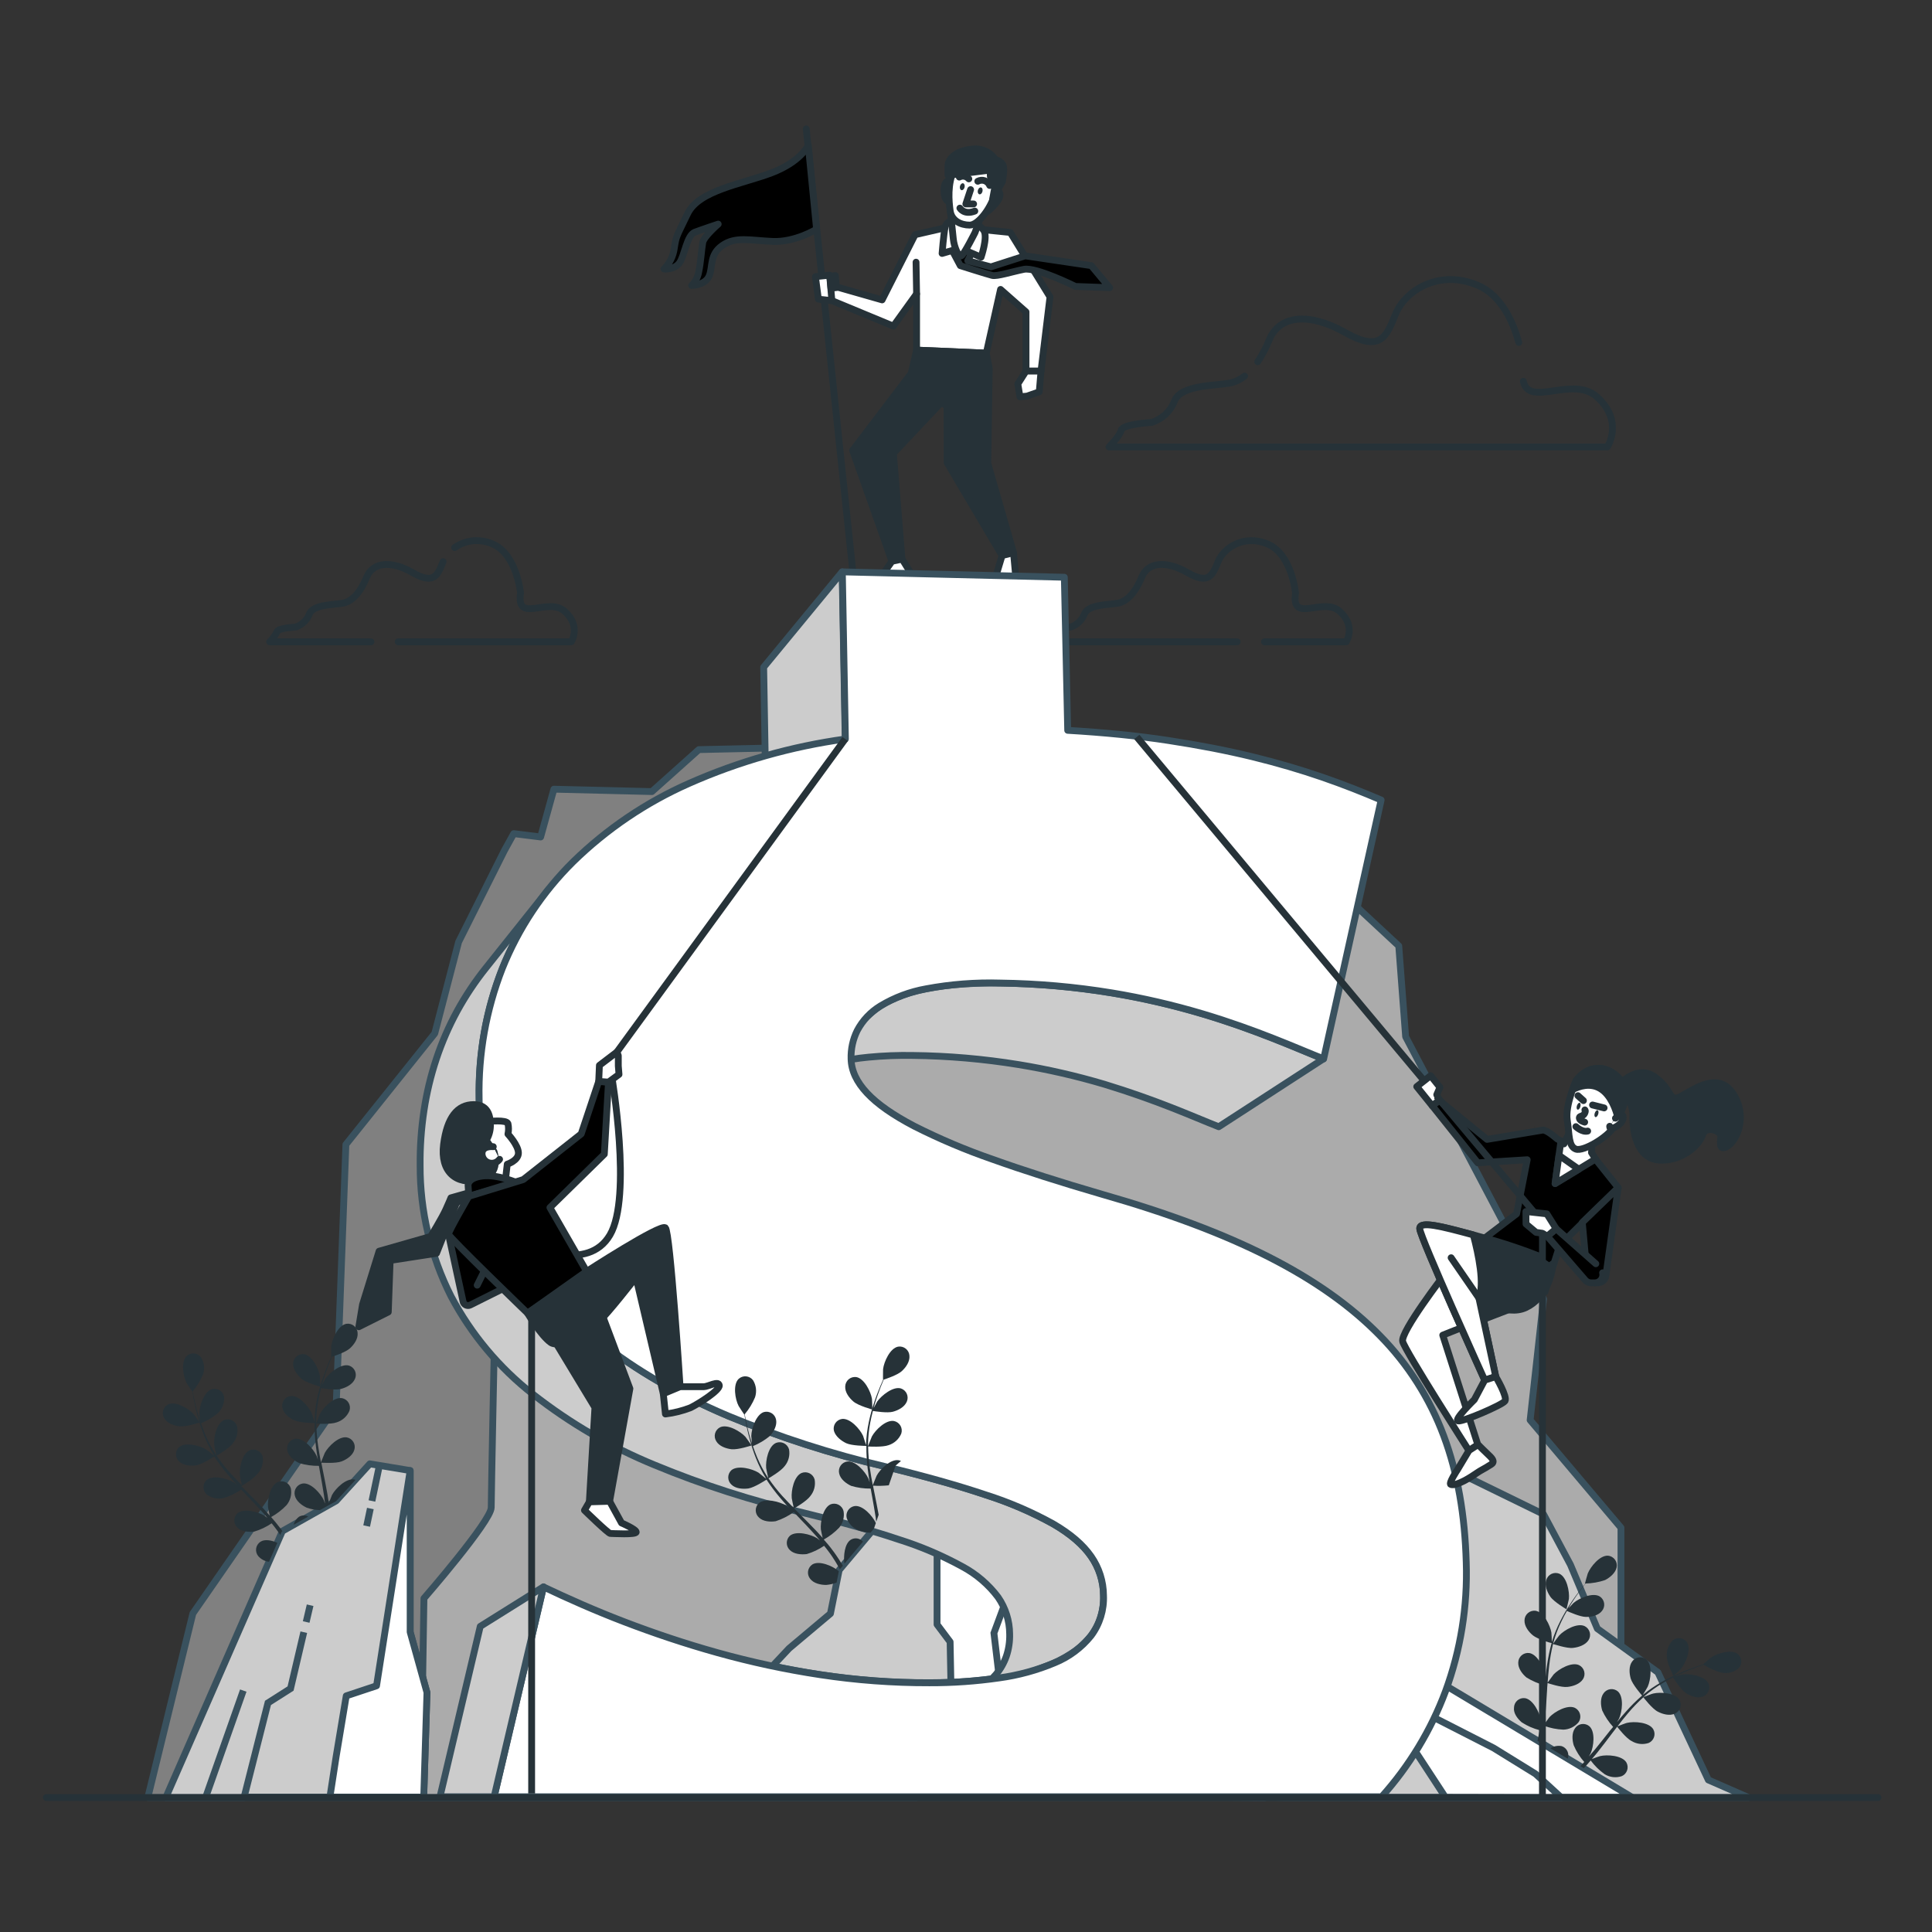 <svg id="about-us" width="283" height="283" viewBox="0 0 283 283" fill="none" xmlns="http://www.w3.org/2000/svg">
<rect x="0" y="0" width="283" height="283" fill="#333333" stroke="none"/>
<path d="M182.308 55.094C181.721 55.566 181.037 55.902 180.305 56.079C178.295 56.526 172.947 56.3 172.041 58.757C171.751 59.494 171.301 60.157 170.722 60.697C170.143 61.238 169.451 61.642 168.696 61.881C168.696 61.881 164.457 62.107 164.23 63.013C164.004 63.918 162.447 65.469 162.447 65.469H235.456C235.456 65.469 237.912 61.677 233.893 58.111C230.379 54.987 223.955 59.719 223.139 55.847" stroke="#263238" stroke-linecap="round" stroke-linejoin="round"/>
<path d="M222.478 50.165C221.663 47.227 219.948 43.265 216.467 41.794C210.66 39.337 205.753 42.688 204.411 46.033C203.07 49.378 202.181 51.614 197.053 48.71C191.925 45.806 187.431 46.033 185.892 49.842C185.448 50.945 184.892 51.999 184.233 52.989" stroke="#263238" stroke-linecap="round" stroke-linejoin="round"/>
<path d="M58.326 94.013H83.677C83.677 94.013 85.16 91.749 82.732 89.558C80.304 87.368 75.572 91.449 76.251 86.858C76.251 86.858 75.685 81.198 72.199 79.704C71.302 79.293 70.312 79.124 69.329 79.213C68.346 79.302 67.404 79.647 66.595 80.213" stroke="#263238" stroke-linecap="round" stroke-linejoin="round"/>
<path d="M64.909 82.268C64.099 84.295 63.556 85.664 60.454 83.887C57.353 82.11 54.647 82.268 53.702 84.566C52.757 86.864 51.54 88.076 50.306 88.341C49.072 88.608 45.852 88.477 45.308 89.966C45.132 90.412 44.858 90.812 44.508 91.139C44.157 91.466 43.739 91.711 43.282 91.856C43.282 91.856 40.718 91.987 40.582 92.53C40.312 93.084 39.946 93.586 39.501 94.013H54.336" stroke="#263238" stroke-linecap="round" stroke-linejoin="round"/>
<path d="M185.223 94.013H197.194C197.194 94.013 198.677 91.749 196.249 89.558C193.821 87.368 189.095 91.448 189.768 86.858C189.768 86.858 189.231 81.198 185.716 79.704C182.201 78.21 179.241 80.27 178.426 82.268C177.611 84.266 177.079 85.664 173.971 83.887C170.864 82.109 168.164 82.268 167.225 84.566C166.285 86.864 165.062 88.075 163.829 88.341C162.595 88.607 159.374 88.477 158.836 89.966C158.659 90.411 158.386 90.811 158.035 91.138C157.685 91.465 157.267 91.71 156.81 91.856C156.81 91.856 154.246 91.986 154.11 92.53C153.84 93.084 153.474 93.586 153.029 94.013H181.227" stroke="#263238" stroke-linecap="round" stroke-linejoin="round"/>
<g opacity="0.1">
<path opacity="0.1" d="M13.149 131.408C15.379 131.85 20.331 130.655 20.331 130.655C20.331 130.655 18.554 127.627 18.418 127.452C16.828 125.403 12.549 122.358 9.826 123.376C9.378 123.555 8.973 123.825 8.636 124.17C8.299 124.514 8.038 124.926 7.871 125.378C7.703 125.83 7.633 126.312 7.663 126.793C7.694 127.274 7.825 127.743 8.049 128.171C8.937 130.016 11.252 131.029 13.149 131.408Z" fill="black"/>
<path opacity="0.1" d="M18.01 145.462C20.184 145.309 24.344 143.056 24.678 142.875C25.963 145.257 27.406 147.551 28.996 149.741C29.913 151.02 30.881 152.282 31.866 153.533C31.328 153.029 30.847 152.582 30.774 152.526C28.702 150.975 23.778 149.192 21.412 150.867C21.027 151.157 20.707 151.525 20.473 151.947C20.239 152.368 20.097 152.834 20.055 153.315C20.013 153.795 20.072 154.279 20.229 154.735C20.385 155.191 20.636 155.608 20.965 155.961C22.312 157.501 24.808 157.869 26.738 157.733C28.668 157.597 32.285 155.74 33.224 155.242C33.609 155.718 33.983 156.199 34.356 156.674C36.202 158.938 38.052 161.202 39.801 163.5C40.418 164.304 40.99 165.119 41.573 165.928C41.097 165.481 40.696 165.108 40.628 165.057C38.55 163.5 33.632 161.717 31.266 163.398C30.88 163.687 30.558 164.055 30.323 164.476C30.089 164.898 29.945 165.365 29.903 165.845C29.861 166.326 29.921 166.811 30.078 167.267C30.236 167.723 30.489 168.14 30.819 168.492C32.166 170.038 34.662 170.4 36.592 170.264C38.522 170.128 41.788 168.453 42.909 167.864C43.475 168.713 44.041 169.562 44.561 170.411C44.901 170.977 45.263 171.543 45.569 172.149L46.508 173.92C47.074 175.052 47.64 176.252 48.155 177.384C48.518 178.171 48.852 178.924 49.185 179.688C48.58 178.879 47.369 177.322 47.25 177.203C45.439 175.358 40.843 172.851 38.245 174.147C37.82 174.375 37.449 174.69 37.154 175.071C36.859 175.452 36.647 175.891 36.533 176.359C36.419 176.827 36.404 177.314 36.491 177.788C36.577 178.262 36.762 178.713 37.033 179.111C38.132 180.843 40.543 181.578 42.473 181.737C44.595 181.912 48.886 180.395 49.418 180.203C49.984 181.465 50.493 182.693 50.968 183.865C51.327 184.725 51.661 185.557 51.97 186.361L53.736 185.976C53.359 185.089 52.965 184.161 52.553 183.191C51.987 181.912 51.382 180.554 50.731 179.167C51.944 178.347 53.106 177.455 54.212 176.496C56.006 177.752 60.126 178.76 60.658 178.912C60.421 180.265 60.183 181.578 59.934 182.818C59.804 183.474 59.673 184.091 59.543 184.708L61.411 184.301C61.485 183.916 61.553 183.537 61.621 183.135C61.87 181.759 62.102 180.305 62.328 178.771C62.894 178.771 67.422 178.697 69.375 177.797C71.129 176.977 73.133 175.449 73.563 173.445C73.68 172.977 73.696 172.49 73.612 172.015C73.528 171.541 73.345 171.089 73.075 170.69C72.805 170.29 72.454 169.952 72.044 169.698C71.635 169.443 71.177 169.277 70.699 169.211C67.818 168.894 64.377 172.839 63.341 175.205C63.279 175.347 62.775 176.937 62.47 177.945C62.554 177.322 62.651 176.722 62.73 176.082C62.905 174.82 63.041 173.558 63.194 172.194C63.245 171.538 63.296 170.87 63.347 170.196C63.398 169.523 63.398 168.821 63.426 168.125C63.426 166.506 63.426 164.87 63.324 163.223C64.456 163.37 68.367 163.846 70.229 163.302C72.092 162.759 74.305 161.548 75.029 159.635C75.216 159.19 75.307 158.711 75.297 158.229C75.286 157.747 75.174 157.273 74.968 156.837C74.762 156.401 74.466 156.014 74.1 155.7C73.734 155.386 73.306 155.153 72.844 155.016C70.014 154.263 66.052 157.642 64.637 159.821C64.552 159.957 63.72 161.633 63.279 162.561C63.222 161.57 63.166 160.585 63.075 159.584C62.809 156.697 62.453 153.782 62.113 150.873C62.005 149.979 61.909 149.09 61.813 148.201C62.203 148.258 66.873 148.926 68.962 148.315C70.818 147.749 73.031 146.56 73.761 144.647C73.947 144.202 74.038 143.723 74.026 143.241C74.015 142.759 73.902 142.285 73.696 141.849C73.489 141.414 73.193 141.026 72.827 140.713C72.461 140.399 72.033 140.166 71.571 140.028C68.741 139.276 64.779 142.66 63.37 144.834C63.262 144.998 62.068 147.415 61.796 148.043C61.581 146.079 61.383 144.126 61.27 142.19C61.1 139.578 61.1 136.958 61.27 134.346C61.451 134.374 66.318 135.093 68.458 134.465C70.314 133.899 72.533 132.716 73.257 130.797C73.444 130.352 73.534 129.874 73.523 129.392C73.512 128.91 73.4 128.436 73.194 128.001C72.988 127.565 72.693 127.178 72.327 126.864C71.962 126.55 71.534 126.316 71.073 126.178C68.243 125.431 64.281 128.81 62.866 130.989C62.758 131.159 61.473 133.751 61.275 134.244C61.275 134.091 61.275 133.932 61.275 133.78C61.518 131.165 61.993 128.578 62.696 126.048C63.064 124.644 63.5 123.326 63.947 122.052C64.841 122.279 68.933 123.269 70.92 122.918C72.907 122.567 75.159 121.622 76.093 119.799C76.326 119.378 76.468 118.912 76.51 118.432C76.551 117.952 76.491 117.469 76.334 117.014C76.176 116.558 75.925 116.141 75.596 115.789C75.267 115.438 74.867 115.159 74.424 114.971C71.718 113.913 67.377 116.839 65.741 118.849C65.656 118.956 64.875 120.167 64.315 121.056C64.53 120.49 64.734 119.89 64.949 119.358C65.747 117.315 66.601 115.492 67.371 113.879C67.818 112.968 68.237 112.181 68.639 111.394C69.629 111.162 73.62 110.166 75.193 108.961C76.767 107.755 78.357 105.859 78.346 103.81C78.359 103.328 78.271 102.848 78.087 102.403C77.903 101.957 77.627 101.555 77.277 101.223C76.928 100.891 76.512 100.636 76.057 100.475C75.603 100.314 75.119 100.251 74.639 100.289C71.752 100.601 69.245 105.191 68.724 107.732C68.679 107.947 68.362 111.462 68.413 111.451H68.469C68.067 112.175 67.648 112.951 67.201 113.811C66.398 115.407 65.503 117.207 64.654 119.25C63.728 121.417 62.929 123.636 62.26 125.895C61.492 128.442 60.955 131.052 60.653 133.695C60.65 133.727 60.65 133.759 60.653 133.791C60.483 132.959 59.94 130.644 59.877 130.469C59.006 128.029 55.887 123.829 52.983 123.92C52.503 123.95 52.035 124.08 51.608 124.303C51.181 124.525 50.806 124.835 50.507 125.212C50.208 125.588 49.991 126.024 49.87 126.49C49.75 126.955 49.729 127.441 49.808 127.916C50.08 129.942 51.959 131.623 53.646 132.58C55.547 133.649 60.262 134.063 60.636 134.097C60.394 136.793 60.331 139.503 60.449 142.207C60.511 143.781 60.619 145.366 60.749 146.956C60.585 146.237 60.426 145.598 60.398 145.513C59.526 143.073 56.402 138.874 53.504 138.964C53.023 138.992 52.553 139.122 52.126 139.344C51.698 139.566 51.322 139.875 51.022 140.252C50.721 140.629 50.504 141.065 50.384 141.532C50.264 141.998 50.243 142.485 50.323 142.96C50.595 144.992 52.474 146.673 54.161 147.624C55.847 148.575 59.883 149.028 60.953 149.13C61.009 149.735 61.055 150.346 61.117 150.952C61.394 153.873 61.683 156.782 61.887 159.652C61.96 160.659 61.989 161.655 62.028 162.651C61.875 162.017 61.745 161.485 61.717 161.406C60.845 158.961 57.755 154.761 54.823 154.852C54.342 154.881 53.872 155.011 53.444 155.233C53.016 155.456 52.64 155.766 52.34 156.143C52.04 156.521 51.823 156.957 51.703 157.424C51.582 157.891 51.562 158.378 51.642 158.853C51.914 160.885 53.798 162.566 55.48 163.517C57.16 164.468 60.811 164.876 62.073 165C62.073 166.019 62.073 167.043 62.073 168.034C62.028 168.713 62.034 169.364 61.955 170.043C61.875 170.722 61.824 171.379 61.762 172.036C61.587 173.303 61.422 174.605 61.196 175.833C61.066 176.688 60.924 177.503 60.783 178.324C60.726 177.316 60.568 175.347 60.539 175.188C60.015 172.966 58.93 170.916 57.387 169.234C57.342 168.984 57.272 168.739 57.178 168.504C57.017 168.049 56.763 167.633 56.432 167.283C56.1 166.934 55.699 166.658 55.253 166.473C54.808 166.289 54.329 166.201 53.847 166.214C53.365 166.228 52.892 166.342 52.457 166.551C49.876 167.875 49.185 173.066 49.627 175.607C49.627 175.754 50.108 177.362 50.408 178.369C50.142 177.803 49.887 177.237 49.604 176.671C49.038 175.539 48.472 174.407 47.844 173.173L46.871 171.424C46.554 170.858 46.152 170.247 45.789 169.653C44.924 168.289 43.978 166.947 42.999 165.623C44.007 165.136 47.527 163.359 48.806 161.876C50.086 160.393 51.234 158.169 50.787 156.171C50.695 155.698 50.504 155.251 50.228 154.857C49.952 154.463 49.596 154.131 49.184 153.883C48.772 153.635 48.312 153.476 47.835 153.417C47.357 153.358 46.873 153.399 46.412 153.539C43.661 154.461 42.195 159.487 42.224 162.074C42.224 162.238 42.456 164.095 42.597 165.113C42.031 164.321 41.414 163.523 40.786 162.736C38.975 160.472 37.068 158.242 35.177 156.006C34.611 155.322 34.045 154.631 33.479 153.946C33.836 153.776 38.098 151.756 39.501 150.092C40.752 148.615 41.929 146.384 41.482 144.386C41.393 143.912 41.204 143.463 40.929 143.066C40.654 142.67 40.298 142.336 39.886 142.087C39.473 141.838 39.012 141.678 38.533 141.619C38.054 141.56 37.568 141.602 37.107 141.743C34.356 142.66 32.89 147.686 32.919 150.279C32.919 150.471 33.258 153.143 33.371 153.816C32.115 152.305 30.87 150.782 29.709 149.231C28.129 147.145 26.685 144.96 25.385 142.688C25.549 142.609 30.004 140.521 31.441 138.817C32.692 137.34 33.875 135.11 33.422 133.112C33.333 132.638 33.145 132.189 32.87 131.793C32.595 131.398 32.24 131.064 31.828 130.815C31.415 130.566 30.955 130.406 30.477 130.346C29.999 130.286 29.514 130.328 29.053 130.469C26.297 131.385 24.831 136.412 24.859 139.004C24.859 139.208 25.227 142.083 25.329 142.598C25.255 142.462 25.159 142.338 25.085 142.202C23.849 139.885 22.819 137.465 22.006 134.968C21.542 133.599 21.174 132.257 20.874 130.944C21.746 130.644 25.702 129.212 27.168 127.82C28.634 126.427 29.998 124.424 29.76 122.369C29.724 121.888 29.587 121.42 29.358 120.996C29.128 120.572 28.812 120.201 28.43 119.907C28.047 119.613 27.607 119.404 27.138 119.291C26.669 119.179 26.182 119.167 25.708 119.256C22.878 119.867 20.863 124.701 20.614 127.282C20.614 127.423 20.614 128.861 20.648 129.914C20.506 129.32 20.354 128.708 20.229 128.137C19.765 125.991 19.471 123.999 19.227 122.233C19.097 121.226 19.001 120.315 18.916 119.46C19.612 118.718 22.385 115.685 23.036 113.8C23.687 111.915 23.965 109.464 22.827 107.766C22.572 107.357 22.234 107.005 21.834 106.735C21.434 106.465 20.982 106.282 20.507 106.197C20.032 106.113 19.545 106.129 19.077 106.246C18.608 106.362 18.17 106.575 17.79 106.872C15.559 108.723 16.001 113.941 16.963 116.347C17.042 116.556 18.718 119.658 18.752 119.618L18.797 119.573C18.859 120.399 18.939 121.271 19.04 122.245C19.25 124.016 19.499 126.02 19.918 128.188C20.349 130.524 20.916 132.833 21.616 135.104C22.38 137.649 23.371 140.121 24.576 142.49C24.576 142.49 24.61 142.547 24.621 142.575C24.055 141.97 22.295 140.34 22.148 140.232C20.07 138.676 15.152 136.893 12.786 138.574C12.4 138.863 12.078 139.23 11.844 139.652C11.609 140.073 11.466 140.54 11.423 141.021C11.381 141.501 11.441 141.986 11.599 142.442C11.756 142.898 12.009 143.316 12.339 143.668C13.584 145.219 16.08 145.581 18.01 145.462Z" fill="black"/>
<path opacity="0.1" d="M63.72 121.526C63.771 121.526 63.907 118.022 63.89 117.801C63.692 115.215 61.79 110.342 58.971 109.662C58.5 109.563 58.012 109.564 57.541 109.665C57.07 109.767 56.625 109.966 56.236 110.251C55.847 110.535 55.522 110.899 55.282 111.317C55.042 111.735 54.894 112.199 54.845 112.679C54.574 114.711 55.943 116.828 57.313 118.192C58.926 119.794 63.72 121.526 63.72 121.526Z" fill="black"/>
</g>
<g opacity="0.1">
<path opacity="0.1" d="M265.49 180.152C263.576 180.22 259.62 178.567 259.62 178.567C259.62 178.567 261.499 176.303 261.641 176.162C263.231 174.673 267.188 172.737 269.321 173.898C269.67 174.106 269.971 174.384 270.205 174.716C270.439 175.048 270.6 175.425 270.679 175.823C270.758 176.221 270.753 176.631 270.663 177.027C270.574 177.422 270.402 177.795 270.159 178.12C269.169 179.558 267.114 180.09 265.49 180.152Z" fill="black"/>
<path opacity="0.1" d="M259.574 191.166C257.786 190.753 254.633 188.336 254.378 188.127C252.986 189.937 251.474 191.65 249.85 193.255C248.916 194.2 247.948 195.117 246.964 196.028C247.473 195.677 247.932 195.372 248.005 195.338C249.935 194.319 254.259 193.498 256.003 195.208C256.284 195.5 256.501 195.848 256.64 196.229C256.778 196.61 256.835 197.016 256.806 197.421C256.777 197.826 256.663 198.22 256.472 198.577C256.281 198.935 256.017 199.249 255.697 199.498C254.373 200.602 252.25 200.568 250.665 200.2C249.08 199.832 246.318 197.806 245.605 197.262C245.22 197.608 244.847 197.958 244.473 198.298C242.639 199.951 240.8 201.587 239.04 203.251C238.423 203.817 237.834 204.434 237.245 205.028C237.698 204.722 238.083 204.462 238.145 204.428C240.075 203.415 244.405 202.594 246.149 204.303C246.43 204.595 246.647 204.942 246.785 205.323C246.924 205.704 246.98 206.11 246.951 206.514C246.922 206.918 246.809 207.312 246.618 207.669C246.427 208.026 246.163 208.339 245.843 208.588C244.519 209.72 242.396 209.663 240.806 209.295C239.215 208.928 236.73 207.094 235.876 206.465C235.31 207.094 234.704 207.728 234.178 208.362C233.815 208.803 233.442 209.205 233.108 209.675L232.089 211.022C231.478 211.899 230.838 212.805 230.261 213.676C229.853 214.282 229.48 214.865 229.095 215.454C229.706 214.859 230.923 213.756 231.036 213.648C232.791 212.352 236.94 210.886 238.926 212.307C239.249 212.553 239.515 212.865 239.709 213.221C239.903 213.577 240.021 213.97 240.053 214.375C240.086 214.779 240.033 215.186 239.898 215.569C239.764 215.952 239.55 216.302 239.272 216.597C238.14 217.887 236.023 218.182 234.398 218.051C232.616 217.916 229.253 216.082 228.835 215.85C228.206 216.823 227.606 217.774 227.057 218.68C226.65 219.348 226.259 219.999 225.891 220.621L224.476 220.055C224.901 219.365 225.354 218.651 225.829 217.899C226.463 216.908 227.159 215.867 227.884 214.797C226.985 213.955 226.138 213.059 225.348 212.114C223.69 212.918 220.13 213.246 219.688 213.246C219.688 214.378 219.728 215.51 219.773 216.586C219.773 217.152 219.818 217.684 219.841 218.21L218.347 217.644C218.347 217.31 218.347 216.987 218.347 216.642C218.347 215.465 218.347 214.208 218.347 212.924C217.883 212.844 214.102 212.182 212.619 211.175C211.272 210.258 209.789 208.718 209.721 206.997C209.686 206.593 209.736 206.186 209.869 205.803C210.002 205.419 210.214 205.068 210.492 204.772C210.77 204.476 211.107 204.242 211.481 204.085C211.855 203.929 212.258 203.852 212.664 203.862C215.098 203.986 217.43 207.722 217.996 209.827C218.03 209.952 218.239 211.339 218.358 212.222C218.358 211.69 218.358 211.18 218.386 210.637C218.386 209.567 218.466 208.497 218.516 207.348C218.567 206.782 218.613 206.216 218.658 205.65C218.703 205.084 218.799 204.518 218.873 203.918C219.06 202.571 219.32 201.219 219.609 199.86C218.669 199.86 215.336 199.707 213.858 199.006C212.381 198.304 210.711 197.008 210.36 195.315C210.266 194.921 210.255 194.512 210.329 194.113C210.402 193.715 210.559 193.336 210.789 193.002C211.018 192.668 211.315 192.386 211.661 192.174C212.006 191.962 212.392 191.825 212.794 191.772C215.222 191.523 218.092 194.862 218.969 196.866C219.026 196.991 219.496 198.496 219.733 199.323C219.914 198.507 220.09 197.692 220.299 196.877C220.905 194.512 221.59 192.14 222.263 189.768C222.473 189.038 222.665 188.314 222.869 187.589C222.535 187.589 218.567 187.516 216.915 186.729C215.443 186.027 213.762 184.725 213.417 183.039C213.32 182.645 213.308 182.234 213.381 181.835C213.454 181.436 213.611 181.057 213.84 180.722C214.07 180.388 214.368 180.105 214.714 179.894C215.061 179.683 215.448 179.547 215.851 179.496C218.279 179.247 221.148 182.586 222.026 184.59C222.088 184.737 222.761 186.904 222.903 187.459C223.344 185.863 223.769 184.261 224.12 182.671C224.61 180.524 224.96 178.348 225.167 176.156C225.008 176.156 220.871 176.1 219.179 175.29C217.707 174.594 216.026 173.292 215.675 171.606C215.58 171.211 215.568 170.801 215.641 170.402C215.715 170.002 215.871 169.623 216.101 169.288C216.33 168.954 216.628 168.671 216.974 168.459C217.32 168.247 217.707 168.11 218.109 168.057C220.543 167.808 223.407 171.153 224.284 173.151C224.358 173.309 225.076 175.641 225.178 176.071C225.178 175.941 225.212 175.811 225.224 175.686C225.37 173.481 225.319 171.266 225.071 169.07C224.952 167.859 224.771 166.704 224.567 165.583C223.797 165.651 220.265 165.929 218.658 165.374C217.051 164.819 215.307 163.732 214.775 162.091C214.637 161.709 214.581 161.303 214.611 160.898C214.64 160.494 214.754 160.1 214.946 159.742C215.138 159.384 215.402 159.071 215.723 158.822C216.044 158.574 216.413 158.395 216.807 158.299C219.19 157.784 222.411 160.789 223.503 162.68C223.56 162.782 224.069 163.891 224.392 164.706C224.295 164.202 224.199 163.682 224.097 163.2C223.707 161.395 223.237 159.765 222.812 158.327C222.563 157.512 222.32 156.776 222.088 156.063C221.296 155.735 218.126 154.365 216.994 153.165C215.862 151.965 214.775 150.165 215.058 148.467C215.11 148.065 215.247 147.677 215.459 147.331C215.671 146.984 215.953 146.687 216.288 146.457C216.623 146.227 217.003 146.071 217.402 145.998C217.802 145.925 218.212 145.937 218.607 146.034C220.962 146.679 222.433 150.828 222.535 153.007C222.535 153.199 222.337 156.154 222.297 156.137H222.246C222.484 156.793 222.733 157.495 222.988 158.271C223.446 159.703 223.95 161.327 224.38 163.127C224.87 165.066 225.248 167.031 225.512 169.013C225.809 171.232 225.909 173.473 225.812 175.709C225.809 175.735 225.809 175.762 225.812 175.788C226.061 175.115 226.825 173.264 226.899 173.128C227.946 171.221 231.099 168.142 233.498 168.6C233.894 168.688 234.267 168.859 234.593 169.101C234.919 169.342 235.19 169.65 235.389 170.003C235.588 170.357 235.71 170.748 235.748 171.152C235.787 171.555 235.739 171.963 235.61 172.347C235.112 174 233.346 175.177 231.8 175.743C230.074 176.383 226.101 176.094 225.79 176.071C225.595 178.34 225.251 180.594 224.759 182.818C224.499 184.12 224.193 185.422 223.876 186.723C224.109 186.157 224.324 185.642 224.363 185.591C225.416 183.678 228.569 180.605 230.963 181.063C231.359 181.151 231.733 181.321 232.059 181.562C232.385 181.804 232.656 182.112 232.856 182.465C233.055 182.819 233.177 183.21 233.215 183.614C233.252 184.019 233.204 184.426 233.074 184.81C232.576 186.457 230.81 187.606 229.265 188.172C227.72 188.738 224.324 188.574 223.424 188.512C223.299 189.01 223.175 189.514 223.044 190.006C222.422 192.395 221.794 194.778 221.245 197.132C221.052 197.964 220.888 198.785 220.73 199.611C220.939 199.102 221.114 198.677 221.148 198.615C222.201 196.702 225.354 193.629 227.754 194.087C228.149 194.175 228.522 194.346 228.848 194.588C229.174 194.829 229.445 195.137 229.644 195.49C229.843 195.844 229.966 196.235 230.004 196.639C230.042 197.042 229.994 197.45 229.865 197.834C229.367 199.481 227.601 200.63 226.05 201.196C224.499 201.762 221.443 201.609 220.39 201.547C220.248 202.396 220.107 203.245 220.005 204.077C219.954 204.643 219.864 205.209 219.835 205.775L219.733 207.473C219.705 208.548 219.671 209.652 219.671 210.699C219.671 211.429 219.671 212.125 219.671 212.822C219.852 211.995 220.237 210.382 220.294 210.252C221.02 208.477 222.189 206.918 223.69 205.724C223.762 205.527 223.853 205.337 223.961 205.158C224.156 204.802 224.423 204.492 224.745 204.246C225.068 204 225.438 203.825 225.832 203.732C226.227 203.638 226.636 203.629 227.035 203.704C227.433 203.779 227.811 203.937 228.144 204.167C230.114 205.616 229.995 210.02 229.276 212.091C229.236 212.21 228.648 213.49 228.263 214.288C228.563 213.852 228.829 213.427 229.157 212.98C229.769 212.103 230.402 211.237 231.087 210.309L232.129 208.984C232.468 208.537 232.882 208.101 233.261 207.654C234.166 206.641 235.129 205.65 236.119 204.677C235.344 204.139 232.638 202.192 231.795 200.794C230.951 199.396 230.267 197.398 230.912 195.785C231.05 195.406 231.266 195.061 231.545 194.771C231.825 194.481 232.162 194.252 232.535 194.1C232.909 193.948 233.309 193.876 233.712 193.889C234.115 193.901 234.511 193.997 234.874 194.172C237.036 195.304 237.585 199.673 237.217 201.824C237.217 201.954 236.753 203.471 236.498 204.292C237.098 203.726 237.693 203.132 238.321 202.566C240.132 200.924 242.011 199.323 243.879 197.721L245.577 196.232C245.3 196.045 242.028 193.798 241.083 192.231C240.24 190.838 239.56 188.835 240.2 187.227C240.338 186.849 240.554 186.503 240.833 186.213C241.113 185.923 241.45 185.694 241.823 185.541C242.196 185.389 242.597 185.316 242.999 185.328C243.402 185.339 243.798 185.435 244.162 185.608C246.324 186.74 246.873 191.11 246.505 193.261C246.505 193.425 245.843 195.598 245.656 196.142C246.907 195.055 248.141 193.951 249.313 192.819C250.933 191.286 252.449 189.647 253.852 187.912C253.722 187.821 250.303 185.495 249.324 183.888C248.481 182.49 247.796 180.492 248.435 178.879C248.574 178.497 248.792 178.15 249.074 177.858C249.356 177.566 249.696 177.337 250.072 177.185C250.448 177.033 250.852 176.961 251.257 176.975C251.663 176.989 252.061 177.088 252.426 177.266C254.588 178.398 255.137 182.767 254.769 184.918C254.74 185.088 254.056 187.425 253.903 187.838C253.982 187.742 254.073 187.646 254.152 187.544C255.49 185.786 256.671 183.913 257.678 181.946C258.244 180.865 258.731 179.801 259.178 178.76C258.493 178.392 255.397 176.671 254.367 175.324C253.337 173.977 252.476 172.104 252.935 170.445C253.029 170.05 253.206 169.68 253.454 169.358C253.701 169.036 254.014 168.77 254.371 168.577C254.729 168.384 255.123 168.269 255.528 168.239C255.933 168.209 256.339 168.264 256.721 168.402C258.985 169.291 260.021 173.57 259.891 175.76C259.891 175.879 259.676 177.073 259.518 177.939C259.71 177.469 259.919 176.983 260.084 176.524C260.751 174.826 261.261 173.185 261.702 171.747C261.946 170.932 262.149 170.185 262.331 169.483C261.849 168.77 259.948 165.883 259.659 164.242C259.37 162.6 259.467 160.512 260.638 159.255C260.904 158.949 261.232 158.702 261.599 158.531C261.967 158.359 262.367 158.267 262.773 158.26C263.178 158.253 263.581 158.331 263.954 158.49C264.328 158.649 264.663 158.885 264.94 159.182C266.553 161.021 265.506 165.295 264.374 167.162C264.278 167.327 262.472 169.681 262.449 169.647L262.415 169.602C262.257 170.281 262.07 171 261.849 171.787C261.493 173.196 260.995 174.849 260.361 176.592C259.696 178.477 258.921 180.322 258.04 182.116C257.066 184.13 255.912 186.053 254.593 187.861C254.578 187.883 254.561 187.904 254.542 187.923C255.108 187.504 256.778 186.378 256.914 186.305C258.844 185.291 263.174 184.465 264.917 186.174C265.199 186.466 265.416 186.814 265.554 187.196C265.692 187.577 265.749 187.983 265.72 188.388C265.691 188.792 265.578 189.186 265.387 189.544C265.196 189.902 264.932 190.216 264.612 190.465C263.287 191.568 261.159 191.54 259.574 191.166Z" fill="black"/>
<path opacity="0.1" d="M224.782 165.198C224.737 165.198 225.094 162.261 225.139 162.074C225.648 159.957 227.878 156.159 230.312 155.972C230.717 155.953 231.122 156.018 231.5 156.165C231.878 156.312 232.22 156.538 232.506 156.826C232.791 157.114 233.012 157.459 233.155 157.839C233.298 158.219 233.359 158.624 233.335 159.029C233.295 160.727 231.874 162.329 230.55 163.28C228.993 164.395 224.782 165.193 224.782 165.198Z" fill="black"/>
</g>
<path d="M118.096 18.882L125.171 86.117" stroke="#263238" stroke-linecap="round" stroke-linejoin="round"/>
<path d="M139.315 33.168L134.04 34.379L129.212 43.927L121.566 41.743L121.351 43.825L130.859 47.77L134.261 43.05V51.285L144.472 51.727L146.56 42.394L150.29 45.688V54.359H152.486L153.805 43.492L147.987 34.051L139.315 33.168Z" fill="white" stroke="#263238" stroke-linecap="round" stroke-linejoin="round"/>
<path d="M134.262 43.05L134.183 38.403" stroke="#263238" stroke-linecap="round" stroke-linejoin="round"/>
<path d="M139.236 36.224L140.668 38.912C140.668 38.912 144.63 40.169 145.332 40.344C146.034 40.52 148.202 39.807 149.99 39.45C151.779 39.093 157.524 41.958 157.524 41.958L162.544 42.139L159.856 38.912L150.171 37.475L145.151 39.093L141.755 38.194L142.48 36.79L140.866 34.277L139.236 36.224Z" fill="black" stroke="#263238" stroke-linecap="round" stroke-linejoin="round"/>
<path d="M139.753 32.398C139.461 32.343 139.159 32.404 138.913 32.57C138.666 32.735 138.494 32.99 138.434 33.281C138.219 34.379 137.998 37.124 137.998 37.124L140.63 36.354L143.709 37.673C143.709 37.673 144.694 34.815 144.145 33.83C143.596 32.845 141.071 31.521 139.753 32.398Z" fill="white" stroke="#263238" stroke-linecap="round" stroke-linejoin="round"/>
<path d="M139.202 30.864C139.202 30.864 139.53 33.937 139.644 35.035C139.757 36.133 140.413 37.781 140.849 37.452C141.285 37.124 142.825 34.056 142.825 34.056L143.594 31.973L139.202 30.864Z" fill="white" stroke="#263238" stroke-linecap="round" stroke-linejoin="round"/>
<path d="M139.237 26.376C139.237 26.376 138.274 26.291 138.274 27.864C138.274 29.438 138.971 29.523 138.971 29.523L139.237 26.376Z" fill="white" stroke="#263238" stroke-linecap="round" stroke-linejoin="round"/>
<path d="M145.673 27.689C145.798 27.696 145.919 27.73 146.03 27.788C146.14 27.847 146.236 27.929 146.311 28.029C146.386 28.129 146.438 28.244 146.464 28.366C146.489 28.488 146.488 28.614 146.46 28.736C146.284 29.698 144.626 31 144.626 31L145.673 27.689Z" fill="white" stroke="#263238" stroke-linecap="round" stroke-linejoin="round"/>
<path d="M142.496 23.206C142.496 23.206 140.741 22.765 139.75 24.853C138.76 26.942 138.981 29.466 139.184 30.892C139.388 32.319 140.724 32.975 142.043 32.975C143.362 32.975 145.331 30.236 145.773 28.147C146.214 26.059 145.897 23.206 142.496 23.206Z" fill="white" stroke="#263238" stroke-linecap="round" stroke-linejoin="round"/>
<path d="M119.443 40.525L119.879 43.819L121.855 44.04L121.526 40.305L119.443 40.525Z" fill="white" stroke="#263238" stroke-linecap="round" stroke-linejoin="round"/>
<path d="M121.565 40.475L122.363 40.367L122.522 42.122L121.724 42.229L121.565 40.475Z" fill="white" stroke="#263238" stroke-linecap="round" stroke-linejoin="round"/>
<path d="M150.291 54.359L149.091 56.238L149.402 58.123L150.449 58.021L152.232 57.392L152.487 54.359H150.291Z" fill="white" stroke="#263238" stroke-linecap="round" stroke-linejoin="round"/>
<path d="M134.261 51.285L133.485 54.67L124.894 65.979L130.655 82.217L132.121 81.9L130.865 66.398L137.883 58.96L138.721 59.487L138.744 67.784L146.786 81.38L148.462 80.955L144.692 67.864L144.902 53.934L144.472 51.727L134.261 51.285Z" fill="#263238" stroke="#263238" stroke-linecap="round" stroke-linejoin="round"/>
<path d="M130.656 82.217L129.4 83.995C129.4 83.995 127.408 84.94 127.096 85.46C126.785 85.981 128.794 85.879 128.794 85.879L131.098 85.67L133.509 84.102L132.145 81.9L130.656 82.217Z" fill="white" stroke="#263238" stroke-linecap="round" stroke-linejoin="round"/>
<path d="M118.396 21.276C118.396 21.276 117.343 23.676 112.997 25.323C108.65 26.97 102.356 27.87 100.709 31.317C99.062 34.764 99.062 34.47 98.762 36.411C98.601 37.546 98.075 38.597 97.262 39.405C97.262 39.405 98.762 39.558 99.526 38.511C100.29 37.464 100.578 34.464 101.79 34.011C103.001 33.558 105.203 32.828 105.203 32.828C105.203 32.828 103.108 34.628 102.939 35.528C102.769 36.428 102.639 38.528 102.339 39.875C102.208 40.611 101.85 41.288 101.314 41.811C101.314 41.811 103.261 41.811 103.861 40.464C104.461 39.116 103.861 37.317 105.808 35.964C107.755 34.611 109.855 35.217 113.166 35.364C116.477 35.511 119.613 33.57 119.613 33.57L118.396 21.276Z" fill="black" stroke="#263238" stroke-linecap="round" stroke-linejoin="round"/>
<path d="M146.787 81.38L145.344 86.174L148.927 86.032L148.462 80.955L146.787 81.38Z" fill="white" stroke="#263238" stroke-linecap="round" stroke-linejoin="round"/>
<path d="M141.297 27.411C141.235 27.694 141.036 27.892 140.844 27.853C140.652 27.813 140.55 27.547 140.612 27.287C140.674 27.027 140.872 26.806 141.065 26.845C141.257 26.885 141.353 27.128 141.297 27.411Z" fill="#263238"/>
<path d="M143.918 28.023C143.856 28.306 143.658 28.504 143.465 28.464C143.273 28.425 143.171 28.159 143.233 27.898C143.295 27.638 143.493 27.417 143.686 27.457C143.878 27.496 143.975 27.734 143.918 28.023Z" fill="#263238"/>
<path d="M142.174 27.774L141.478 29.873H142.615" stroke="#263238" stroke-linecap="round" stroke-linejoin="round"/>
<path d="M140.606 30.485C140.606 30.485 141.218 31.532 142.791 30.921" stroke="#263238" stroke-linecap="round" stroke-linejoin="round"/>
<path d="M140.516 25.94C140.743 25.817 141.006 25.776 141.261 25.823C141.515 25.87 141.745 26.004 141.914 26.2" stroke="#263238" stroke-linecap="round" stroke-linejoin="round"/>
<path d="M143.227 26.551C143.38 26.467 143.549 26.417 143.723 26.402C143.897 26.388 144.072 26.411 144.236 26.47C144.401 26.528 144.551 26.62 144.678 26.741C144.804 26.861 144.904 27.007 144.97 27.168" stroke="#263238" stroke-linecap="round" stroke-linejoin="round"/>
<path d="M138.857 25.679L145.146 24.904C145.146 24.904 144.885 25.951 145.236 26.212C145.587 26.472 145.672 27.7 145.672 27.7L145.412 29.098L146.81 26.653C146.81 26.653 147.246 24.729 146.895 24.117C146.78 23.933 146.627 23.775 146.447 23.654C146.266 23.533 146.062 23.452 145.848 23.415C145.473 22.849 144.946 22.401 144.326 22.123C143.707 21.846 143.021 21.75 142.35 21.848C139.905 22.108 138.857 23.331 138.857 24.293V25.679Z" fill="#263238" stroke="#263238" stroke-linecap="round" stroke-linejoin="round"/>
<path d="M134.215 263.303L145.308 199.645L103.436 161.22L118.633 109.442L102.366 109.804L95.495 115.951L81.135 115.6L79.194 122.601L75.254 122.109L73.896 124.565L67.178 137.98L63.685 151.377L50.667 167.649L49.241 206.047L28.254 236.339L21.654 263.303H134.215Z" fill="#808080" stroke="#39515E" stroke-linecap="round" stroke-linejoin="round"/>
<path d="M228.697 263.303L214.801 232.836L237.441 247.919V223.78L224.135 208.016L226.104 190.284L205.898 151.858L204.891 138.557L197.997 132.15L162.61 134.708L160.086 122.284L137.446 109.476L123.862 142.366L111.348 147.902L120.166 159.991L118.74 169.574L121.689 184.369L72.447 195.208C72.447 195.208 71.954 218.855 71.954 220.825C71.954 222.795 62.1 234.126 62.1 234.126L61.642 263.303H228.697Z" fill="#ABABAB" stroke="#39515E" stroke-linecap="round" stroke-linejoin="round"/>
<path d="M256.12 263.303L250.239 260.728L242.847 244.965L233.978 238.563L230.039 229.202L226.099 221.81L205.044 211.526L208.31 263.303H256.12Z" fill="#CCCCCC" stroke="#39515E" stroke-linecap="round" stroke-linejoin="round"/>
<path d="M35.743 263.241H62.068L62.543 247.919L60.081 239.056V215.408L54.172 214.424L49.242 219.84L41.363 224.278L24.287 263.303H35.743V263.241Z" fill="#CCCCCC" stroke="#39515E" stroke-linecap="round" stroke-linejoin="round"/>
<path d="M44.849 237.59L45.426 235.134" stroke="#39515E" stroke-miterlimit="10"/>
<path d="M35.743 263.303L39.252 249.442L42.563 247.336L44.499 239.084" stroke="#39515E" stroke-miterlimit="10"/>
<path d="M30.06 263.45L35.635 247.636" stroke="#39515E" stroke-miterlimit="10"/>
<path d="M54.25 220.967L53.707 223.536" stroke="#39515E" stroke-miterlimit="10"/>
<path d="M55.513 214.956L54.482 219.863" stroke="#39515E" stroke-miterlimit="10"/>
<path d="M62.067 263.241L62.542 247.919L60.08 239.056V215.408L55.156 246.935L50.718 248.412L49.241 257.281L48.324 263.241H62.067Z" fill="white" stroke="#39515E" stroke-linecap="round" stroke-linejoin="round"/>
<path d="M146.372 245.768C149.173 245.389 151.911 244.643 154.517 243.55C156.597 242.701 158.428 241.338 159.837 239.588C160.001 239.367 160.154 239.135 160.301 238.903L156.413 221.357L148.744 214.667L147.464 208.927L140.106 203.188L137.559 212.12L133.411 217.859L133.094 238.909L137.056 246.482C140.174 246.455 143.286 246.217 146.372 245.768Z" fill="white" stroke="#39515E" stroke-linecap="round" stroke-linejoin="round"/>
<path d="M146.373 245.769L145.592 239.214L147.895 233.005V229.326L147.431 223.576" stroke="#39515E" stroke-miterlimit="10"/>
<path d="M151.042 225.845L152.265 232.773L154.563 233.232L154.104 238.982L155.021 241.976" stroke="#39515E" stroke-miterlimit="10"/>
<path d="M150.192 221.046L150.6 223.355" stroke="#39515E" stroke-miterlimit="10"/>
<path d="M142.603 206.324L144.442 225.183" stroke="#39515E" stroke-miterlimit="10"/>
<path d="M120.133 245.299C125.424 246.103 130.77 246.5 136.122 246.487C137.198 246.487 138.25 246.459 139.286 246.419L139.173 240.499L137.26 237.952V219.772L140.452 216.58L140.129 203.194L136.303 210.212L131.209 214.673L128.017 223.921L122.923 229.983L121.644 236.362L115.588 241.456L113.171 244.031C115.454 244.518 117.774 244.94 120.133 245.299Z" fill="#CCCCCC" stroke="#39515E" stroke-linecap="round" stroke-linejoin="round"/>
<path d="M212.306 263.303L239.049 263.252L204.421 242.503L196.05 222.302L189.151 221.317L183.242 213.439L180.282 216.393L182.251 233.634L174.865 245.95V253.834L171.418 262.698L188.081 263.303H212.306Z" fill="white" stroke="#39515E" stroke-linecap="round" stroke-linejoin="round"/>
<path d="M198.892 263.269L197.63 256.223L199.617 252.063L199.073 243.929L200.703 245.559L211.729 263.269H198.892Z" fill="#CCCCCC" stroke="#39515E" stroke-linecap="round" stroke-linejoin="round"/>
<path d="M199.072 243.929L206.849 247.727L209.917 251.519L218.775 256.042L224.922 259.839L228.697 263.303L211.728 263.269L199.072 243.929Z" fill="white" stroke="#39515E" stroke-linecap="round" stroke-linejoin="round"/>
<path d="M174.865 245.95V253.834L171.152 263.145L185.217 263.326L182.252 246.442L188.166 241.025L180.282 216.393L182.252 233.633L174.865 245.95Z" fill="#CCCCCC" stroke="#39515E" stroke-linecap="round" stroke-linejoin="round"/>
<path d="M189.15 221.317L194.352 232.315L196.65 232.547L198.489 238.065" stroke="#39515E" stroke-miterlimit="10"/>
<path d="M192.644 254.587L193.436 257.156" stroke="#39515E" stroke-miterlimit="10"/>
<path d="M189.523 234.613L191.131 240.827L193.893 245.423L190.672 248.185L192.065 252.708" stroke="#39515E" stroke-miterlimit="10"/>
<path d="M123.806 108.248L112.259 120.875L111.863 97.726L123.359 83.768L123.806 108.248Z" fill="#CCCCCC" stroke="#39515E" stroke-linecap="round" stroke-linejoin="round"/>
<path d="M115.791 158.803L127.598 148.383C128.445 147.648 129.387 147.031 130.399 146.549C131.67 145.946 132.997 145.472 134.361 145.134C136.111 144.708 137.889 144.413 139.682 144.251C141.94 144.043 144.207 143.96 146.474 144.002C151.955 144.074 157.422 144.557 162.831 145.445C167.327 146.189 171.771 147.216 176.138 148.519C180.066 149.69 183.496 150.947 186.456 152.107C189.416 153.267 191.861 154.331 193.842 155.112L178.521 165.046C176.647 164.31 174.321 163.308 171.531 162.216C168.74 161.123 165.486 159.952 161.767 158.82C157.637 157.593 153.432 156.631 149.179 155.939C144.058 155.107 138.882 154.66 133.694 154.603C131.544 154.566 129.393 154.649 127.253 154.852C125.557 155.008 123.875 155.29 122.221 155.695C120.92 156.015 119.655 156.466 118.446 157.043C117.485 157.507 116.593 158.099 115.791 158.803Z" fill="#CCCCCC" stroke="#39515E" stroke-linecap="round" stroke-linejoin="round"/>
<path d="M153.386 244.008L140.062 249.102C141.226 248.67 142.342 248.116 143.39 247.45C144.319 246.857 145.154 246.131 145.869 245.293C146.544 244.5 147.066 243.588 147.409 242.605C147.761 241.557 147.926 240.455 147.895 239.35C147.886 237.422 147.294 235.542 146.197 233.956C144.791 232.091 142.995 230.556 140.934 229.457C137.965 227.835 134.845 226.508 131.617 225.495C127.768 224.198 123.127 222.919 117.665 221.589C110.226 219.857 102.942 217.517 95.886 214.593C89.513 211.982 83.531 208.504 78.108 204.258C73.127 200.367 69.025 195.468 66.069 189.882C63.072 183.945 61.52 177.384 61.541 170.734C61.513 168.033 61.702 165.334 62.107 162.663C62.494 160.095 63.099 157.565 63.918 155.101C64.724 152.686 65.741 150.347 66.957 148.111C68.183 145.873 69.602 143.746 71.197 141.755L80.372 130.248C76.988 134.457 74.385 139.238 72.685 144.364C71.811 146.969 71.163 149.645 70.75 152.362C70.33 155.191 70.141 158.049 70.184 160.908C70.179 167.958 71.837 174.91 75.023 181.199C78.158 187.121 82.505 192.317 87.781 196.447C93.146 200.766 99.525 204.371 106.617 207.388C114.083 210.493 121.792 212.98 129.665 214.825C135.466 216.24 140.351 217.604 144.42 218.98C147.836 220.065 151.137 221.485 154.274 223.219C156.81 224.696 158.627 226.259 159.827 227.979C160.996 229.655 161.63 231.647 161.644 233.69C161.682 234.86 161.509 236.028 161.134 237.137C160.773 238.172 160.225 239.131 159.515 239.967C158.759 240.847 157.876 241.611 156.895 242.231C155.791 242.945 154.615 243.541 153.386 244.008Z" fill="#CCCCCC" stroke="#39515E" stroke-linecap="round" stroke-linejoin="round"/>
<path d="M87.78 196.447C93.146 200.766 99.525 204.371 106.617 207.388C114.083 210.493 121.791 212.98 129.664 214.825C135.466 216.24 140.35 217.604 144.42 218.98C147.836 220.065 151.137 221.485 154.274 223.219C156.81 224.696 158.626 226.259 159.826 227.979C160.996 229.655 161.629 231.647 161.643 233.69C161.737 235.811 161.093 237.899 159.821 239.599C158.412 241.349 156.581 242.713 154.5 243.561C151.9 244.653 149.167 245.399 146.373 245.78C142.978 246.271 139.552 246.511 136.122 246.499C130.77 246.512 125.424 246.114 120.133 245.31C115.051 244.54 110.022 243.46 105.072 242.078C100.261 240.737 95.682 239.186 91.414 237.55C87.146 235.915 83.184 234.154 79.613 232.456L72.379 263.19H202.384C206.435 258.678 209.605 253.446 211.729 247.767C213.955 241.715 214.989 235.29 214.774 228.845C214.581 221.957 213.534 215.827 211.48 210.331C209.435 204.837 206.253 199.838 202.141 195.661C197.913 191.325 192.519 187.505 185.806 184.097C179.093 180.69 171.011 177.673 161.468 174.951C155.325 173.162 149.953 171.445 145.354 169.8C141.427 168.441 137.595 166.819 133.887 164.944C130.83 163.342 128.538 161.752 127.01 160.121C125.481 158.491 124.7 156.833 124.666 155.09C124.623 153.664 124.93 152.249 125.561 150.969C126.347 149.481 127.52 148.234 128.957 147.358C131.021 146.114 133.296 145.26 135.669 144.839C139.246 144.17 142.883 143.888 146.52 143.996C152.001 144.069 157.468 144.551 162.877 145.439C167.373 146.184 171.817 147.21 176.184 148.513C180.112 149.684 183.542 150.941 186.502 152.101C189.462 153.262 191.907 154.326 193.888 155.107L202.31 117.185C199.661 116.053 196.814 114.921 193.696 113.845C190.577 112.77 187.181 111.762 183.451 110.851C179.721 109.94 175.646 109.153 171.163 108.468C166.681 107.783 161.773 107.297 156.396 106.98L155.904 84.555L123.387 83.768L123.834 108.248C115.927 109.339 108.211 111.532 100.911 114.762C94.626 117.539 88.889 121.419 83.971 126.218C79.472 130.661 75.934 135.982 73.579 141.851C71.204 147.918 70.05 154.394 70.183 160.908C70.179 167.958 71.837 174.91 75.023 181.199C78.157 187.121 82.504 192.317 87.78 196.447Z" fill="white" stroke="#39515E" stroke-linecap="round" stroke-linejoin="round"/>
<path d="M72.379 263.19L79.612 232.439L70.347 238.235L64.449 263.19H72.379Z" fill="#CCCCCC" stroke="#39515E" stroke-linecap="round" stroke-linejoin="round"/>
<path d="M228.75 255.77C228.18 255.662 227.59 255.778 227.103 256.093L229.638 257.615C229.706 257.436 229.736 257.245 229.728 257.054C229.719 256.862 229.672 256.675 229.589 256.502C229.506 256.33 229.389 256.176 229.244 256.05C229.1 255.924 228.932 255.829 228.75 255.77Z" fill="#263238"/>
<path d="M229.463 235.733C229.463 235.733 229.803 234.307 229.814 234.217C229.927 233.147 229.514 231.007 228.41 230.515C228.225 230.439 228.025 230.403 227.824 230.409C227.624 230.415 227.427 230.464 227.246 230.551C227.066 230.639 226.906 230.764 226.777 230.917C226.647 231.071 226.552 231.25 226.497 231.443C226.231 232.253 226.633 233.22 227.092 233.883C227.635 234.664 229.463 235.728 229.463 235.733Z" fill="#263238"/>
<path d="M246.244 244.438C246.935 243.606 247.767 241.608 247.116 240.578C247.004 240.412 246.858 240.271 246.687 240.165C246.517 240.059 246.326 239.991 246.127 239.964C245.928 239.937 245.725 239.953 245.533 240.01C245.341 240.067 245.162 240.164 245.01 240.295C244.704 240.603 244.469 240.975 244.323 241.384C244.176 241.793 244.121 242.229 244.161 242.661C244.161 243.606 245.118 245.491 245.123 245.491C245.129 245.491 246.21 244.512 246.244 244.438Z" fill="#263238"/>
<path d="M222.925 252.306C223.725 252.817 224.599 253.199 225.518 253.438C225.444 253.857 225.37 254.276 225.28 254.677C225.28 254.779 225.229 254.881 225.206 254.989L225.738 255.306C225.772 255.142 225.806 254.972 225.846 254.808C225.976 254.145 226.084 253.472 226.168 252.793C227.076 253.128 228.031 253.319 228.998 253.359C229.436 253.347 229.865 253.24 230.256 253.044C230.647 252.849 230.991 252.57 231.262 252.227C231.371 252.057 231.443 251.866 231.473 251.667C231.503 251.468 231.491 251.265 231.438 251.071C231.385 250.876 231.291 250.695 231.163 250.54C231.036 250.384 230.876 250.257 230.696 250.166C229.604 249.651 227.714 250.732 226.972 251.519C226.927 251.57 226.463 252.193 226.214 252.544C226.265 252.13 226.316 251.723 226.355 251.304C226.463 250.104 226.536 248.882 226.61 247.665C226.61 247.297 226.661 246.923 226.689 246.533C226.848 246.589 228.704 247.212 229.61 247.099C230.408 247.014 231.41 246.686 231.874 245.967C231.982 245.798 232.054 245.607 232.084 245.409C232.114 245.21 232.102 245.007 232.049 244.813C231.996 244.619 231.902 244.439 231.774 244.284C231.647 244.128 231.488 244.002 231.308 243.912C230.215 243.397 228.325 244.478 227.583 245.265C227.532 245.327 226.859 246.227 226.7 246.459C226.757 245.644 226.825 244.829 226.921 244.025C227.043 242.945 227.232 241.873 227.487 240.816C227.561 240.816 229.502 241.501 230.425 241.382C231.228 241.297 232.225 240.969 232.689 240.25C232.797 240.081 232.869 239.891 232.899 239.692C232.929 239.493 232.917 239.29 232.864 239.097C232.811 238.903 232.717 238.722 232.589 238.567C232.462 238.412 232.303 238.285 232.123 238.196C231.03 237.675 229.14 238.762 228.404 239.548C228.342 239.611 227.623 240.578 227.504 240.76C227.504 240.697 227.532 240.635 227.549 240.573C227.846 239.522 228.234 238.499 228.71 237.516C228.964 236.95 229.242 236.458 229.519 235.971C229.87 236.13 231.472 236.843 232.309 236.848C233.147 236.854 234.143 236.639 234.664 235.96C234.791 235.804 234.885 235.624 234.938 235.43C234.991 235.237 235.002 235.034 234.972 234.835C234.942 234.637 234.87 234.447 234.761 234.278C234.652 234.109 234.509 233.964 234.341 233.854C233.317 233.22 231.319 234.092 230.498 234.794C230.453 234.833 230.04 235.269 229.746 235.592C229.876 235.371 230.006 235.145 230.136 234.935C230.617 234.16 231.104 233.481 231.54 232.875C231.789 232.536 232.021 232.236 232.242 231.953C233.218 231.933 234.186 231.764 235.111 231.449C235.824 231.081 236.639 230.413 236.809 229.575C236.847 229.381 236.844 229.18 236.801 228.987C236.757 228.794 236.674 228.611 236.557 228.452C236.439 228.292 236.29 228.159 236.118 228.06C235.946 227.961 235.755 227.899 235.558 227.877C234.353 227.792 232.983 229.485 232.576 230.481C232.542 230.572 232.145 231.981 232.168 231.981H232.196C231.976 232.247 231.743 232.547 231.5 232.852C231.047 233.447 230.544 234.12 230.045 234.89C229.502 235.715 229.005 236.569 228.557 237.448C228.051 238.434 227.634 239.462 227.312 240.522C227.312 240.522 227.312 240.55 227.312 240.561C227.312 240.205 227.261 239.22 227.249 239.141C227.074 238.077 226.117 236.124 224.918 235.943C224.718 235.919 224.516 235.937 224.325 235.996C224.133 236.055 223.955 236.154 223.804 236.286C223.653 236.417 223.53 236.579 223.445 236.761C223.36 236.943 223.314 237.14 223.31 237.341C223.271 238.196 223.916 239.039 224.533 239.543C225.235 240.109 227.131 240.675 227.283 240.675C226.983 241.76 226.754 242.864 226.599 243.98C226.502 244.631 226.429 245.288 226.367 245.95C226.367 245.644 226.333 245.384 226.327 245.333C226.151 244.269 225.195 242.31 223.995 242.135C223.796 242.11 223.594 242.128 223.402 242.187C223.21 242.245 223.033 242.344 222.882 242.476C222.73 242.608 222.609 242.77 222.525 242.952C222.44 243.134 222.396 243.332 222.393 243.533C222.354 244.382 222.999 245.231 223.616 245.729C224.441 246.24 225.34 246.622 226.282 246.861C226.282 247.11 226.231 247.365 226.214 247.619C226.106 248.836 226.01 250.048 225.874 251.236C225.829 251.655 225.767 252.068 225.704 252.476C225.704 252.204 225.704 251.978 225.704 251.944C225.529 250.88 224.572 248.927 223.372 248.746C223.173 248.721 222.971 248.739 222.779 248.797C222.587 248.856 222.41 248.955 222.259 249.087C222.108 249.219 221.986 249.381 221.902 249.563C221.818 249.745 221.773 249.943 221.771 250.144C221.663 250.959 222.308 251.791 222.925 252.306Z" fill="#263238"/>
<path d="M254.536 242.276C253.579 241.535 251.502 242.192 250.613 242.803C250.534 242.854 249.425 243.816 249.447 243.827C249.119 243.924 248.768 244.037 248.383 244.167C247.681 244.416 246.889 244.699 246.051 245.067C245.14 245.449 244.254 245.888 243.397 246.38C242.432 246.922 241.517 247.549 240.663 248.253L240.635 248.282C240.821 247.982 241.331 247.15 241.359 247.065C241.801 246.08 242.078 243.918 241.178 243.103C241.026 242.973 240.847 242.876 240.655 242.819C240.463 242.763 240.261 242.747 240.062 242.774C239.863 242.801 239.673 242.869 239.502 242.974C239.332 243.08 239.185 243.22 239.072 243.386C238.569 244.071 238.648 245.118 238.874 245.893C239.14 246.765 240.431 248.248 240.538 248.367C239.685 249.101 238.885 249.896 238.144 250.744C237.703 251.236 237.278 251.74 236.859 252.255C237.018 251.995 237.154 251.757 237.171 251.723C237.612 250.738 237.89 248.576 236.99 247.761C236.837 247.631 236.659 247.534 236.467 247.478C236.274 247.421 236.072 247.406 235.874 247.432C235.675 247.459 235.484 247.527 235.314 247.633C235.143 247.738 234.997 247.878 234.884 248.044C234.38 248.729 234.46 249.782 234.692 250.551C235.099 251.431 235.639 252.242 236.293 252.957L235.818 253.523C235.06 254.485 234.307 255.442 233.554 256.353C233.288 256.676 232.988 256.987 232.733 257.292L232.999 256.828C233.441 255.849 233.718 253.687 232.818 252.866C232.666 252.736 232.488 252.64 232.295 252.583C232.103 252.526 231.901 252.511 231.702 252.538C231.504 252.564 231.313 252.633 231.142 252.738C230.972 252.843 230.825 252.984 230.713 253.149C230.209 253.834 230.288 254.881 230.52 255.657C230.898 256.548 231.418 257.371 232.06 258.096L231.494 258.707L231.992 259.007C232.337 258.651 232.671 258.277 233.005 257.875C233.58 258.648 234.271 259.328 235.054 259.89C235.425 260.117 235.841 260.26 236.273 260.309C236.706 260.358 237.143 260.312 237.556 260.173C237.74 260.094 237.905 259.976 238.04 259.829C238.176 259.681 238.279 259.506 238.342 259.316C238.406 259.126 238.429 258.925 238.409 258.725C238.39 258.526 238.328 258.333 238.229 258.158C237.601 257.123 235.399 256.987 234.38 257.236C234.312 257.236 233.582 257.513 233.18 257.666C233.446 257.349 233.718 257.038 233.978 256.709C234.731 255.77 235.467 254.791 236.203 253.817L236.882 252.934C236.984 253.064 238.195 254.632 238.999 255.028C239.369 255.254 239.785 255.396 240.216 255.445C240.647 255.494 241.083 255.448 241.495 255.311C241.679 255.232 241.844 255.114 241.98 254.967C242.115 254.819 242.218 254.645 242.282 254.454C242.345 254.264 242.368 254.063 242.349 253.863C242.329 253.664 242.268 253.471 242.168 253.296C241.546 252.261 239.372 252.119 238.32 252.368C238.24 252.368 237.188 252.77 236.927 252.878C237.425 252.227 237.929 251.587 238.456 250.97C239.156 250.135 239.913 249.349 240.72 248.616C240.765 248.678 242.016 250.314 242.842 250.727C243.555 251.1 244.568 251.378 245.338 251.01C245.523 250.931 245.688 250.814 245.824 250.666C245.961 250.519 246.064 250.344 246.128 250.154C246.192 249.964 246.216 249.763 246.197 249.563C246.177 249.363 246.116 249.169 246.017 248.995C245.389 247.959 243.216 247.823 242.168 248.067C242.084 248.067 240.952 248.497 240.748 248.587L240.889 248.452C241.716 247.738 242.604 247.1 243.544 246.544C244.059 246.227 244.568 245.978 245.072 245.706C245.276 246.029 246.204 247.506 246.917 247.97C247.63 248.435 248.564 248.802 249.368 248.536C249.56 248.477 249.737 248.378 249.888 248.246C250.039 248.114 250.16 247.952 250.244 247.77C250.329 247.588 250.374 247.391 250.377 247.19C250.38 246.99 250.341 246.791 250.262 246.606C249.753 245.508 247.608 245.135 246.538 245.265C246.476 245.265 245.893 245.412 245.468 245.52C245.7 245.406 245.932 245.288 246.153 245.186C246.985 244.801 247.766 244.501 248.462 244.24L249.56 243.861C250.385 244.381 251.284 244.772 252.226 245.022C252.654 245.099 253.094 245.082 253.514 244.972C253.935 244.861 254.326 244.66 254.66 244.382C254.8 244.24 254.908 244.071 254.978 243.885C255.047 243.699 255.077 243.5 255.066 243.302C255.054 243.103 255.001 242.909 254.909 242.733C254.818 242.556 254.691 242.401 254.536 242.276Z" fill="#263238"/>
<path d="M225.676 263.281L226.327 263.683L226.729 263.388L226.881 263.275L225.676 263.281Z" fill="#263238"/>
<path d="M38.154 225.834C37.986 225.943 37.843 226.087 37.734 226.255C37.625 226.423 37.552 226.612 37.521 226.81C37.489 227.008 37.5 227.21 37.551 227.404C37.603 227.597 37.695 227.778 37.821 227.934C38.225 228.402 38.791 228.701 39.405 228.772L40.622 225.993C39.767 225.608 38.783 225.427 38.154 225.834Z" fill="#263238"/>
<path d="M43.786 222.183C43.404 222.47 43.132 222.88 43.017 223.344L45.15 222.149C44.94 222.034 44.703 221.977 44.464 221.983C44.224 221.989 43.99 222.058 43.786 222.183Z" fill="#263238"/>
<path d="M44.148 201.955C44.873 202.566 46.916 203.121 46.916 203.121C46.916 203.121 46.877 201.66 46.859 201.57C46.69 200.506 45.727 198.547 44.544 198.36C44.345 198.334 44.143 198.35 43.95 198.408C43.758 198.466 43.579 198.563 43.428 198.695C43.276 198.827 43.153 198.989 43.069 199.171C42.984 199.354 42.939 199.552 42.937 199.753C42.914 200.602 43.582 201.434 44.148 201.955Z" fill="#263238"/>
<path d="M29.245 208.373C29.245 208.373 28.402 207.179 28.34 207.111C27.615 206.318 25.736 205.209 24.638 205.713C24.459 205.802 24.3 205.928 24.172 206.083C24.044 206.237 23.951 206.417 23.897 206.611C23.844 206.804 23.832 207.007 23.862 207.205C23.892 207.403 23.964 207.593 24.072 207.762C24.502 208.498 25.493 208.837 26.297 208.933C27.23 209.041 29.245 208.379 29.245 208.373Z" fill="#263238"/>
<path d="M28.181 203.856C28.238 204.196 28.3 204.558 28.373 204.954C28.521 205.685 28.69 206.505 28.939 207.388C29.192 208.349 29.502 209.294 29.868 210.218C30.272 211.248 30.766 212.241 31.345 213.184V213.218C31.079 212.992 30.303 212.369 30.213 212.329C29.302 211.763 27.196 211.197 26.251 211.956C26.101 212.09 25.981 212.254 25.899 212.437C25.817 212.62 25.774 212.819 25.774 213.02C25.774 213.221 25.817 213.419 25.899 213.603C25.981 213.786 26.101 213.95 26.251 214.084C26.862 214.678 27.909 214.746 28.707 214.65C29.607 214.514 31.254 213.433 31.385 213.348C32.002 214.292 32.678 215.196 33.411 216.054C33.835 216.552 34.277 217.044 34.73 217.531L34.243 217.146C33.332 216.58 31.226 216.014 30.281 216.778C30.132 216.912 30.012 217.077 29.931 217.26C29.849 217.443 29.807 217.642 29.807 217.842C29.807 218.043 29.849 218.241 29.931 218.425C30.012 218.608 30.132 218.772 30.281 218.906C30.627 219.169 31.025 219.354 31.45 219.447C31.874 219.54 32.313 219.539 32.737 219.444C33.665 219.161 34.545 218.74 35.346 218.193C35.522 218.374 35.692 218.561 35.867 218.759C36.711 219.642 37.565 220.519 38.358 221.408C38.641 221.719 38.924 222.036 39.178 222.353L38.754 222.025C37.843 221.459 35.737 220.893 34.792 221.651C34.643 221.786 34.523 221.95 34.442 222.133C34.36 222.316 34.318 222.515 34.318 222.715C34.318 222.916 34.36 223.115 34.442 223.298C34.523 223.481 34.643 223.645 34.792 223.78C35.403 224.374 36.456 224.442 37.248 224.346C38.153 224.075 39.01 223.667 39.79 223.134C40.056 223.463 40.322 223.797 40.565 224.136C40.724 224.368 40.893 224.578 41.041 224.821V224.855L41.256 224.368L41.38 224.295L41.012 223.797C40.605 223.259 40.169 222.732 39.716 222.217C40.555 221.753 41.318 221.163 41.98 220.468C42.256 220.132 42.455 219.739 42.563 219.318C42.672 218.897 42.687 218.457 42.608 218.029C42.555 217.836 42.461 217.656 42.334 217.502C42.206 217.347 42.048 217.221 41.868 217.132C41.689 217.043 41.493 216.992 41.293 216.984C41.092 216.976 40.893 217.01 40.707 217.084C39.575 217.559 39.156 219.693 39.258 220.763C39.258 220.831 39.422 221.595 39.518 222.014C39.241 221.702 38.952 221.391 38.686 221.085C37.854 220.208 36.988 219.348 36.128 218.482L35.346 217.689C35.488 217.604 37.186 216.625 37.712 215.884C38.023 215.553 38.255 215.156 38.389 214.723C38.524 214.289 38.557 213.831 38.488 213.382C38.434 213.189 38.341 213.009 38.213 212.855C38.086 212.7 37.928 212.574 37.748 212.484C37.569 212.394 37.373 212.343 37.173 212.334C36.973 212.325 36.773 212.358 36.586 212.431C35.454 212.907 35.035 215.04 35.137 216.116C35.137 216.195 35.369 217.293 35.443 217.571C34.877 217.005 34.311 216.393 33.745 215.793C33.017 214.982 32.344 214.124 31.73 213.224C31.798 213.184 33.575 212.165 34.113 211.412C34.388 211.077 34.587 210.685 34.696 210.265C34.804 209.845 34.82 209.406 34.741 208.979C34.69 208.782 34.598 208.599 34.471 208.44C34.344 208.282 34.185 208.153 34.004 208.061C33.823 207.968 33.625 207.916 33.422 207.906C33.219 207.897 33.017 207.93 32.828 208.005C31.696 208.481 31.277 210.614 31.379 211.69C31.379 211.775 31.634 212.952 31.69 213.161L31.577 213.009C30.986 212.089 30.477 211.119 30.055 210.111C29.817 209.545 29.619 209.013 29.438 208.481C30.346 208.109 31.192 207.6 31.945 206.969C32.254 206.666 32.493 206.298 32.646 205.892C32.798 205.487 32.861 205.053 32.828 204.62C32.793 204.424 32.718 204.237 32.607 204.072C32.496 203.907 32.352 203.766 32.184 203.66C32.015 203.553 31.826 203.483 31.63 203.453C31.432 203.424 31.231 203.436 31.039 203.488C29.907 203.839 29.217 205.911 29.194 206.992C29.194 207.049 29.251 207.649 29.296 208.084C29.222 207.841 29.137 207.592 29.064 207.36C28.798 206.488 28.611 205.662 28.453 204.943C28.362 204.53 28.288 204.156 28.226 203.811C28.857 203.066 29.369 202.228 29.743 201.326C29.881 200.914 29.926 200.478 29.876 200.046C29.826 199.615 29.682 199.2 29.454 198.83C29.335 198.669 29.183 198.535 29.009 198.436C28.834 198.337 28.64 198.277 28.44 198.258C28.241 198.239 28.039 198.263 27.849 198.327C27.659 198.392 27.485 198.496 27.338 198.632C26.472 199.475 26.828 201.621 27.338 202.594C27.372 202.628 28.17 203.873 28.181 203.856Z" fill="#263238"/>
<path d="M43.124 208.05C43.951 208.43 45.92 208.441 46.079 208.447C46.067 209.582 46.131 210.716 46.272 211.843C46.351 212.493 46.453 213.15 46.56 213.801C46.464 213.512 46.379 213.235 46.362 213.235C45.92 212.25 44.483 210.614 43.283 210.75C43.084 210.778 42.894 210.848 42.724 210.954C42.553 211.061 42.407 211.202 42.295 211.368C42.183 211.535 42.108 211.723 42.073 211.921C42.038 212.119 42.046 212.321 42.094 212.516C42.276 213.348 43.113 213.982 43.849 214.322C44.778 214.601 45.744 214.734 46.713 214.718C46.758 214.967 46.798 215.216 46.843 215.465C47.058 216.671 47.279 217.865 47.46 219.048C47.522 219.467 47.568 219.88 47.618 220.293L47.449 219.784C47.002 218.799 45.564 217.163 44.364 217.299C44.168 217.327 43.98 217.396 43.812 217.501C43.644 217.606 43.499 217.745 43.388 217.91C43.277 218.074 43.201 218.259 43.165 218.454C43.13 218.649 43.135 218.849 43.181 219.042C43.362 219.874 44.2 220.508 44.93 220.848C45.553 221.066 46.206 221.187 46.866 221.204L48.184 220.463L49.226 219.897L52.073 216.778C52.008 216.754 51.942 216.735 51.875 216.721C50.686 216.506 49.141 218.04 48.632 218.985C48.632 219.048 48.315 219.772 48.162 220.168C48.105 219.761 48.049 219.353 47.975 218.94C47.771 217.752 47.522 216.557 47.285 215.357C47.205 214.995 47.137 214.627 47.069 214.259C47.234 214.259 49.192 214.39 50.035 214.067C50.788 213.778 51.671 213.201 51.903 212.369C51.962 212.178 51.979 211.977 51.955 211.779C51.931 211.581 51.866 211.39 51.763 211.219C51.661 211.048 51.524 210.9 51.361 210.785C51.198 210.67 51.012 210.591 50.816 210.552C49.628 210.337 48.088 211.871 47.579 212.816C47.539 212.89 47.126 213.948 47.013 214.203C46.86 213.393 46.713 212.59 46.6 211.792C46.44 210.714 46.351 209.627 46.334 208.537C46.413 208.537 48.456 208.673 49.322 208.345C49.738 208.215 50.121 207.995 50.444 207.702C50.766 207.409 51.021 207.049 51.19 206.647C51.252 206.456 51.274 206.254 51.253 206.055C51.232 205.856 51.169 205.663 51.069 205.489C50.968 205.316 50.833 205.165 50.67 205.048C50.508 204.93 50.322 204.848 50.126 204.807C48.937 204.586 47.392 206.126 46.883 207.071C46.843 207.145 46.402 208.265 46.317 208.475C46.317 208.413 46.317 208.345 46.317 208.282C46.334 207.19 46.443 206.101 46.645 205.028C46.753 204.434 46.888 203.896 47.03 203.33C47.409 203.392 49.141 203.664 49.95 203.449C50.76 203.234 51.648 202.77 51.994 201.983C52.076 201.8 52.119 201.602 52.12 201.402C52.121 201.201 52.08 201.003 51.999 200.819C51.919 200.636 51.8 200.471 51.652 200.336C51.504 200.201 51.329 200.099 51.139 200.036C50.007 199.691 48.309 201.049 47.669 201.938C47.636 201.983 47.352 202.504 47.149 202.9C47.217 202.656 47.285 202.402 47.352 202.17C47.618 201.298 47.919 200.511 48.173 199.815C48.332 199.425 48.479 199.074 48.615 198.745C49.022 198.609 50.641 198.066 51.252 197.511C51.864 196.957 52.464 196.113 52.384 195.247C52.373 195.047 52.32 194.851 52.229 194.672C52.137 194.493 52.009 194.336 51.853 194.21C51.696 194.084 51.515 193.992 51.321 193.941C51.127 193.89 50.924 193.88 50.726 193.912C49.537 194.138 48.654 196.13 48.519 197.2C48.519 197.296 48.519 198.762 48.519 198.757C48.377 199.074 48.23 199.408 48.071 199.781C47.794 200.472 47.505 201.253 47.2 202.124C46.887 203.062 46.628 204.016 46.424 204.983C46.211 206.072 46.093 207.178 46.073 208.288V208.328C45.977 207.988 45.672 207.043 45.643 206.975C45.196 205.99 43.758 204.354 42.559 204.49C42.36 204.518 42.169 204.588 41.999 204.694C41.83 204.801 41.684 204.942 41.572 205.109C41.461 205.275 41.386 205.464 41.352 205.661C41.318 205.859 41.326 206.062 41.376 206.256C41.557 207.077 42.394 207.722 43.124 208.05Z" fill="#263238"/>
<path d="M125.211 220.604C125.012 220.632 124.822 220.702 124.652 220.808C124.482 220.915 124.336 221.056 124.225 221.223C124.113 221.389 124.038 221.578 124.004 221.775C123.97 221.973 123.978 222.176 124.028 222.37C124.169 222.781 124.399 223.155 124.702 223.467C125.004 223.779 125.371 224.021 125.777 224.176C126.334 224.376 126.918 224.49 127.509 224.515L128.013 223.915L128.296 223.095C127.848 222.104 126.411 220.468 125.211 220.604Z" fill="#263238"/>
<path d="M119.001 229.156C118.833 229.266 118.69 229.409 118.581 229.577C118.472 229.745 118.399 229.934 118.367 230.132C118.336 230.33 118.346 230.532 118.398 230.726C118.45 230.92 118.541 231.1 118.667 231.256C119.177 231.941 120.207 232.162 121.01 232.162C121.537 232.123 122.054 232.005 122.544 231.811L122.873 230.158L122.839 230.124C122.024 229.417 120.031 228.534 119.001 229.156Z" fill="#263238"/>
<path d="M124.633 225.534C123.711 226.1 123.53 227.923 123.694 229.043L126.405 225.823C126.191 225.573 125.896 225.408 125.572 225.355C125.248 225.302 124.915 225.365 124.633 225.534Z" fill="#263238"/>
<path d="M116.275 221.487C116.45 221.668 116.62 221.855 116.796 222.053C117.639 222.936 118.494 223.814 119.286 224.702C119.569 225.014 119.852 225.331 120.107 225.647L119.682 225.319C118.771 224.753 116.665 224.187 115.72 224.946C115.571 225.08 115.452 225.244 115.37 225.427C115.289 225.611 115.246 225.809 115.246 226.01C115.246 226.21 115.289 226.409 115.37 226.592C115.452 226.775 115.571 226.94 115.72 227.074C116.331 227.668 117.384 227.736 118.177 227.64C119.081 227.37 119.938 226.961 120.718 226.429C120.984 226.762 121.25 227.091 121.493 227.43C121.652 227.662 121.822 227.872 121.969 228.115L122.416 228.817C122.62 229.168 122.829 229.519 123.027 229.864L123.463 229.349C123.293 229.066 123.118 228.783 122.931 228.483L122.467 227.787C122.32 227.555 122.133 227.323 121.963 227.091C121.556 226.525 121.12 226.027 120.667 225.512C121.506 225.047 122.269 224.457 122.931 223.763C123.207 223.426 123.406 223.034 123.514 222.612C123.623 222.191 123.638 221.751 123.559 221.323C123.509 221.131 123.419 220.952 123.296 220.796C123.172 220.641 123.017 220.513 122.842 220.421C122.666 220.329 122.473 220.274 122.275 220.261C122.077 220.248 121.878 220.276 121.691 220.344C120.559 220.819 120.141 222.953 120.242 224.023C120.242 224.091 120.407 224.855 120.503 225.274C120.225 224.963 119.937 224.651 119.671 224.351C118.839 223.474 117.973 222.608 117.112 221.742L116.331 220.95C116.473 220.865 118.171 219.886 118.697 219.144C118.973 218.809 119.172 218.417 119.281 217.997C119.389 217.576 119.405 217.137 119.326 216.71C119.272 216.517 119.179 216.337 119.051 216.183C118.924 216.028 118.765 215.902 118.586 215.812C118.407 215.723 118.211 215.672 118.011 215.662C117.81 215.653 117.61 215.686 117.424 215.759C116.292 216.235 115.873 218.369 115.975 219.444C115.975 219.523 116.207 220.621 116.28 220.899C115.714 220.333 115.148 219.721 114.582 219.121C113.855 218.31 113.182 217.452 112.568 216.552C112.635 216.512 114.413 215.493 114.95 214.741C115.226 214.405 115.425 214.014 115.533 213.593C115.642 213.173 115.657 212.734 115.579 212.307C115.525 212.114 115.432 211.934 115.304 211.779C115.177 211.625 115.018 211.498 114.839 211.409C114.66 211.319 114.464 211.268 114.264 211.259C114.063 211.25 113.863 211.283 113.677 211.356C112.545 211.831 112.126 213.965 112.228 215.041C112.228 215.126 112.483 216.303 112.539 216.512L112.426 216.359C111.835 215.44 111.326 214.47 110.903 213.461C110.666 212.895 110.468 212.363 110.287 211.831C111.194 211.46 112.04 210.953 112.794 210.326C113.332 209.72 113.847 208.809 113.683 207.971C113.648 207.775 113.573 207.588 113.462 207.423C113.351 207.257 113.207 207.117 113.038 207.01C112.87 206.904 112.681 206.834 112.484 206.804C112.287 206.775 112.086 206.787 111.894 206.839C110.762 207.19 110.071 209.267 110.049 210.343C110.049 210.399 110.105 210.999 110.151 211.435C110.077 211.192 109.992 210.943 109.919 210.711C109.653 209.839 109.466 209.013 109.307 208.294C109.217 207.881 109.143 207.507 109.081 207.162C109.712 206.417 110.224 205.579 110.598 204.677C110.735 204.265 110.781 203.828 110.731 203.397C110.681 202.966 110.537 202.551 110.309 202.181C110.19 202.02 110.038 201.885 109.863 201.787C109.688 201.688 109.495 201.627 109.295 201.609C109.095 201.59 108.894 201.614 108.704 201.678C108.514 201.743 108.339 201.847 108.192 201.983C107.326 202.826 107.683 204.977 108.192 205.945C108.238 206.03 109.036 207.258 109.047 207.241C109.104 207.581 109.166 207.943 109.239 208.339C109.387 209.069 109.556 209.89 109.805 210.773C110.058 211.734 110.368 212.679 110.734 213.603C111.139 214.634 111.633 215.629 112.211 216.574C112.213 216.584 112.213 216.593 112.211 216.603C111.945 216.376 111.169 215.754 111.107 215.714C110.196 215.148 108.09 214.582 107.145 215.346C106.996 215.48 106.877 215.644 106.796 215.826C106.714 216.009 106.672 216.207 106.672 216.408C106.672 216.608 106.714 216.806 106.796 216.989C106.877 217.171 106.996 217.335 107.145 217.469C107.757 218.069 108.804 218.131 109.602 218.035C110.502 217.899 112.149 216.818 112.279 216.733C112.896 217.677 113.573 218.581 114.305 219.438C114.73 219.937 115.171 220.429 115.624 220.916L115.137 220.531C114.226 219.965 112.12 219.399 111.175 220.163C111.025 220.297 110.905 220.461 110.823 220.644C110.741 220.827 110.699 221.026 110.699 221.227C110.699 221.428 110.741 221.627 110.823 221.81C110.905 221.993 111.025 222.157 111.175 222.291C111.781 222.885 112.834 222.953 113.626 222.829C114.573 222.522 115.467 222.069 116.275 221.487Z" fill="#263238"/>
<path d="M125.018 205.305C125.743 205.916 127.786 206.471 127.786 206.471C127.786 206.471 127.746 205.011 127.729 204.92C127.56 203.856 126.597 201.898 125.414 201.711C125.215 201.686 125.013 201.702 124.821 201.76C124.629 201.818 124.451 201.916 124.299 202.048C124.148 202.179 124.025 202.341 123.94 202.523C123.856 202.705 123.81 202.903 123.807 203.103C123.762 203.952 124.401 204.784 125.018 205.305Z" fill="#263238"/>
<path d="M110.093 211.729C110.093 211.729 109.25 210.53 109.187 210.462C108.463 209.669 106.584 208.56 105.486 209.064C105.306 209.153 105.147 209.279 105.02 209.434C104.892 209.588 104.798 209.768 104.745 209.962C104.691 210.155 104.679 210.357 104.71 210.556C104.74 210.754 104.811 210.944 104.92 211.113C105.35 211.848 106.34 212.188 107.144 212.284C108.106 212.392 110.093 211.729 110.093 211.729Z" fill="#263238"/>
<path d="M123.954 211.401C124.78 211.78 126.75 211.797 126.908 211.797C126.898 212.923 126.962 214.048 127.101 215.165C127.18 215.816 127.282 216.472 127.39 217.129C127.293 216.835 127.208 216.563 127.191 216.563C126.75 215.578 125.312 213.942 124.112 214.078C123.914 214.106 123.723 214.176 123.553 214.282C123.383 214.389 123.237 214.53 123.125 214.696C123.013 214.863 122.937 215.051 122.902 215.249C122.868 215.447 122.875 215.649 122.924 215.844C123.105 216.676 123.943 217.31 124.678 217.65C125.607 217.929 126.573 218.062 127.542 218.046C127.588 218.295 127.627 218.544 127.673 218.793C127.888 219.999 128.108 221.198 128.29 222.376C128.29 222.551 128.329 222.727 128.352 222.902L128.708 221.883C128.516 220.831 128.301 219.772 128.091 218.714C128.018 218.351 127.944 217.984 127.876 217.621C128.648 217.668 129.422 217.651 130.191 217.57L131.187 214.689L131.974 214.005C131.87 213.954 131.76 213.917 131.646 213.897C130.457 213.682 128.918 215.216 128.408 216.161C128.369 216.235 127.956 217.293 127.842 217.548C127.69 216.738 127.542 215.935 127.429 215.137C127.269 214.059 127.18 212.972 127.163 211.882C127.242 211.882 129.286 212.018 130.152 211.69C130.568 211.56 130.951 211.34 131.273 211.047C131.596 210.754 131.851 210.394 132.019 209.992C132.082 209.801 132.103 209.599 132.082 209.4C132.061 209.201 131.999 209.008 131.898 208.834C131.798 208.661 131.662 208.51 131.5 208.393C131.337 208.275 131.152 208.193 130.955 208.152C129.767 207.931 128.222 209.471 127.712 210.416C127.673 210.49 127.231 211.61 127.146 211.82C127.146 211.758 127.146 211.695 127.146 211.627C127.163 210.535 127.273 209.446 127.474 208.373C127.582 207.807 127.718 207.241 127.859 206.675C128.239 206.737 129.971 207.009 130.78 206.794C131.589 206.579 132.478 206.115 132.823 205.328C132.905 205.145 132.948 204.947 132.949 204.747C132.95 204.546 132.909 204.348 132.829 204.164C132.748 203.981 132.63 203.816 132.482 203.681C132.334 203.546 132.159 203.444 131.969 203.381C130.837 203.035 129.139 204.394 128.499 205.283C128.465 205.328 128.182 205.849 127.978 206.245C128.046 206.001 128.114 205.747 128.182 205.515C128.448 204.643 128.748 203.856 129.003 203.16C129.161 202.769 129.308 202.419 129.444 202.09C129.852 201.954 131.47 201.411 132.082 200.856C132.693 200.302 133.293 199.458 133.214 198.592C133.203 198.392 133.15 198.196 133.058 198.017C132.967 197.838 132.838 197.681 132.682 197.555C132.526 197.429 132.345 197.337 132.15 197.286C131.956 197.235 131.754 197.225 131.555 197.257C130.367 197.483 129.484 199.475 129.354 200.545C129.354 200.641 129.325 202.107 129.354 202.102C129.212 202.419 129.065 202.753 128.912 203.126C128.629 203.817 128.318 204.598 128.035 205.469C127.722 206.407 127.463 207.361 127.259 208.328C127.029 209.412 126.895 210.514 126.858 211.622V211.684C126.761 211.344 126.456 210.399 126.427 210.331C125.98 209.346 124.543 207.711 123.343 207.847C123.144 207.874 122.954 207.944 122.784 208.051C122.614 208.157 122.468 208.298 122.357 208.465C122.245 208.632 122.17 208.82 122.136 209.018C122.102 209.215 122.11 209.418 122.16 209.612C122.403 210.427 123.241 211.061 123.954 211.401Z" fill="#263238"/>
<path d="M209.784 161.966L207.525 159.165L209.557 157.563L210.921 159.267L210.457 160.348L210.842 161.208L210.044 161.78" fill="white"/>
<path d="M209.784 161.966L207.525 159.165L209.557 157.563L210.921 159.267L210.457 160.348L210.842 161.208L210.044 161.78" stroke="#263238" stroke-linecap="round" stroke-linejoin="round"/>
<path d="M228.098 166.829C228.098 166.829 226.553 165.448 225.976 165.538C225.399 165.629 217.825 166.897 217.825 166.897L210.858 161.208L209.794 161.967L216.461 170.332L223.706 169.879L222.15 177.803L215.556 182.818L226.31 189.242L228.478 182.405L237.041 173.972L233.713 169.8L228.098 166.829Z" fill="black" stroke="#263238" stroke-linecap="round" stroke-linejoin="round"/>
<path d="M230.306 165L229.089 167.559L228.642 167.151L227.787 173.371L233.719 169.777L233.124 168.838L233.26 166.896L230.306 165Z" fill="white" stroke="#263238" stroke-linecap="round" stroke-linejoin="round"/>
<path d="M227.787 173.372L231.257 171.266L228.359 169.229L227.787 173.372Z" fill="white" stroke="#263238" stroke-linecap="round" stroke-linejoin="round"/>
<path d="M237.154 158.905C237.154 158.905 239.775 155.837 242.441 157.773C245.106 159.708 244.371 161.599 246.272 160.563C248.174 159.527 251.746 156.895 253.896 160.246C256.047 163.597 254.389 167.106 253.036 167.91C251.683 168.713 252.04 167.179 252.068 166.438C252.096 165.697 249.878 164.74 249.385 166.268C248.893 167.796 246.306 170.151 243.024 169.93C239.741 169.71 239.107 165.674 239.18 163.302C239.176 162.591 238.986 161.892 238.63 161.276C238.273 160.66 237.763 160.147 237.148 159.787L237.154 158.905Z" fill="#263238" stroke="#263238" stroke-linecap="round" stroke-linejoin="round"/>
<path d="M230.871 158.27C230.871 158.27 229.23 161.927 229.57 164.083C229.909 166.24 229.728 167.898 230.826 168.317C231.924 168.736 235.564 166.534 236.367 165.079C237.171 163.625 238.32 161.525 238.003 159.51C237.686 157.495 233.826 154.563 230.871 158.27Z" fill="white" stroke="#263238" stroke-linecap="round" stroke-linejoin="round"/>
<path d="M231.494 162.108C231.409 162.391 231.228 162.583 231.086 162.538C230.945 162.493 230.899 162.232 230.984 161.972C231.069 161.712 231.25 161.497 231.392 161.542C231.533 161.587 231.556 161.825 231.494 162.108Z" fill="#263238"/>
<path d="M234.109 163.195C234.024 163.478 233.837 163.676 233.695 163.631C233.554 163.585 233.509 163.325 233.594 163.065C233.678 162.804 233.865 162.589 234.007 162.629C234.148 162.668 234.194 162.912 234.109 163.195Z" fill="#263238"/>
<path d="M232.157 162.578C232.157 162.578 232.326 162.702 232.089 163.144C231.851 163.585 231.279 163.427 231.342 163.806C231.404 164.185 232.123 164.372 232.123 164.372" stroke="#263238" stroke-linecap="round" stroke-linejoin="round"/>
<path d="M230.838 165.029C230.838 165.029 231.749 165.889 232.564 165.68" stroke="#263238" stroke-linecap="round" stroke-linejoin="round"/>
<path d="M234.97 162.289L233.277 161.859" stroke="#263238" stroke-linecap="round" stroke-linejoin="round"/>
<path d="M231.942 161.219L231.133 160.495" stroke="#263238" stroke-linecap="round" stroke-linejoin="round"/>
<path d="M230.871 158.27C230.871 158.27 230.628 158.836 230.345 159.612C231.301 159.114 232.948 158.553 234.454 159.482C235.959 160.41 236.718 162.544 237.024 163.851C237.663 162.555 238.235 161.021 238.003 159.51C237.686 157.495 233.826 154.563 230.871 158.27Z" fill="#263238" stroke="#263238" stroke-linecap="round" stroke-linejoin="round"/>
<path d="M236.633 163.795C236.633 163.795 237.81 162.714 237.765 163.699C237.719 164.683 236.367 165.266 236.067 165.312C235.767 165.357 235.789 164.978 235.789 164.978" fill="white"/>
<path d="M236.633 163.795C236.633 163.795 237.81 162.714 237.765 163.699C237.719 164.683 236.367 165.266 236.067 165.312C235.767 165.357 235.789 164.978 235.789 164.978" stroke="#263238" stroke-linecap="round" stroke-linejoin="round"/>
<path d="M237.036 173.977L235.225 186.888C235.185 187.162 235.05 187.415 234.843 187.6C234.636 187.785 234.371 187.892 234.093 187.901H233.703C233.401 187.912 233.107 187.807 232.881 187.608C232.655 187.409 232.513 187.131 232.486 186.831L231.778 179.065L237.036 173.977Z" fill="black" stroke="#263238" stroke-linecap="round" stroke-linejoin="round"/>
<path d="M233.758 185.116L227.945 179.988L226.644 181.08L232.224 187.539C232.346 187.671 232.497 187.773 232.665 187.838C232.833 187.902 233.013 187.928 233.192 187.912H233.651C233.826 187.905 233.998 187.858 234.154 187.776C234.309 187.694 234.445 187.579 234.55 187.438C234.655 187.297 234.727 187.134 234.762 186.961C234.796 186.789 234.792 186.611 234.749 186.44" fill="black"/>
<path d="M233.758 185.116L227.945 179.988L226.644 181.08L232.224 187.539C232.346 187.671 232.497 187.773 232.665 187.838C232.833 187.902 233.013 187.928 233.192 187.912H233.651C233.826 187.905 233.998 187.858 234.154 187.776C234.309 187.694 234.445 187.579 234.55 187.438C234.655 187.297 234.727 187.134 234.762 186.961C234.796 186.789 234.792 186.611 234.749 186.44V186.44" stroke="#263238" stroke-linecap="round" stroke-linejoin="round"/>
<path d="M227.945 179.982L226.581 177.803L223.514 177.464L223.531 179.292L225.002 180.52L225.936 180.65L226.644 181.075L227.945 179.982Z" fill="white" stroke="#263238" stroke-linecap="round" stroke-linejoin="round"/>
<path d="M211.52 186.78C211.52 186.78 205.113 195.117 205.464 196.498C205.815 197.879 215.177 212.499 215.177 212.499L216.478 211.638L211.334 195.575L221.674 191.461L211.52 186.78Z" fill="white" stroke="#263238" stroke-linecap="round" stroke-linejoin="round"/>
<path d="M216.683 189.87L217.441 193.204L220.865 191.891L216.683 189.87Z" fill="#263238" stroke="#263238" stroke-miterlimit="10"/>
<path d="M215.176 212.471L213.478 215.301C213.478 215.301 212.126 217.327 212.522 217.451C213.388 217.729 215.629 216.257 216.269 215.804C216.908 215.352 217.593 215.052 218.018 214.752C218.442 214.452 219.291 214.276 218.131 213.201C217.74 212.844 216.501 211.61 216.501 211.61L215.176 212.471Z" fill="white" stroke="#263238" stroke-linecap="round" stroke-linejoin="round"/>
<path d="M225.754 184.12C222.87 182.969 219.92 181.992 216.919 181.194C211.729 179.784 207.891 178.692 207.965 179.988C208.038 181.284 217.479 202.164 217.479 202.164L219.098 201.649L216.63 190.136C216.63 190.136 220.592 192.91 223.519 191.534C226.445 190.159 227.56 186.44 227.356 185.173" fill="#263238"/>
<path d="M225.754 184.12C222.87 182.969 219.92 181.992 216.919 181.194C211.729 179.784 207.891 178.692 207.965 179.988C208.038 181.284 217.479 202.164 217.479 202.164L219.098 201.649L216.63 190.136C216.63 190.136 220.592 192.91 223.519 191.534C226.445 190.159 227.56 186.44 227.356 185.173" stroke="#263238" stroke-linecap="round" stroke-linejoin="round"/>
<path d="M215.816 180.894C211.197 179.643 207.891 178.782 207.965 179.988C208.039 181.284 217.48 202.164 217.48 202.164L219.098 201.649L216.631 190.136C217.474 188.082 216.58 183.763 215.816 180.894Z" fill="white" stroke="#263238" stroke-linecap="round" stroke-linejoin="round"/>
<path d="M216.63 190.136L212.561 184.233" stroke="#263238" stroke-linecap="round" stroke-linejoin="round"/>
<path d="M217.48 202.164L215.964 205.022C215.964 205.022 212.902 207.988 213.581 208.141C214.26 208.294 220.016 205.82 220.446 205.232C220.876 204.643 219.099 201.649 219.099 201.649L217.48 202.164Z" fill="white" stroke="#263238" stroke-linecap="round" stroke-linejoin="round"/>
<path d="M210.439 160.585L224.714 177.582" stroke="#263238" stroke-miterlimit="10"/>
<path d="M166.518 107.948L208.407 158.072" stroke="#263238" stroke-miterlimit="10"/>
<path d="M225.937 180.645V263.28" stroke="#263238" stroke-miterlimit="10"/>
<path d="M89.614 157.682C89.614 157.682 92.625 175.301 89.353 180.888C86.082 186.474 77.875 182.456 77.875 182.456V262.714" stroke="#263238" stroke-miterlimit="10"/>
<path d="M71.536 164.276C71.536 164.276 74.202 163.97 74.405 164.587C74.517 165.092 74.517 165.616 74.405 166.121C74.405 166.121 75.939 167.762 75.939 168.889C75.939 170.015 74.303 170.53 74.303 170.53L73.998 173.19L69.9 173.394L69.385 170.219C69.385 170.219 67.845 164.174 71.536 164.276Z" fill="white" stroke="#263238" stroke-linecap="round" stroke-linejoin="round"/>
<path d="M72.356 168.668L71.224 167.027C71.604 166.409 71.815 165.703 71.836 164.978C71.836 163.846 71.734 161.802 69.379 161.802C67.025 161.802 65.485 163.648 64.976 167.644C64.466 171.64 66.815 173.587 70.2 172.868C73.585 172.149 72.356 168.668 72.356 168.668Z" fill="#263238" stroke="#263238" stroke-linecap="round" stroke-linejoin="round"/>
<path d="M72.255 167.966C72.255 167.966 70.512 167.763 70.614 169.098C70.641 169.386 70.754 169.658 70.939 169.879C71.124 170.101 71.371 170.261 71.649 170.339C71.926 170.416 72.221 170.408 72.494 170.315C72.767 170.222 73.005 170.049 73.178 169.817" fill="white"/>
<path d="M72.255 167.966C72.255 167.966 70.512 167.763 70.614 169.098C70.641 169.386 70.754 169.658 70.939 169.879C71.124 170.101 71.371 170.261 71.649 170.339C71.926 170.416 72.221 170.408 72.494 170.315C72.767 170.222 73.005 170.049 73.178 169.817" stroke="#263238" stroke-linecap="round" stroke-linejoin="round"/>
<path d="M69.826 174.396L66.051 175.46C66.051 175.46 65.757 176.196 65.315 177.158C64.721 178.466 63.085 181.12 63.085 181.12L55.529 183.277L53.101 191.104L52.563 194.342L56.876 192.18L57.148 184.629L63.94 183.582L66.855 176.224L69.826 174.396Z" fill="#263238" stroke="#263238" stroke-linecap="round" stroke-linejoin="round"/>
<path d="M75.843 173.292C75.843 173.292 72.872 171.962 70.619 172.268C68.366 172.573 68.57 173.705 68.57 173.705L68.672 175.239C68.672 175.239 72.447 174.113 75.843 173.292Z" fill="black" stroke="#263238" stroke-linecap="round" stroke-linejoin="round"/>
<path d="M65.694 180.775L67.817 190.589C67.833 190.707 67.877 190.819 67.945 190.916C68.013 191.014 68.104 191.093 68.209 191.149C68.314 191.204 68.431 191.234 68.55 191.235C68.669 191.236 68.786 191.209 68.892 191.155L73.686 188.761L65.694 180.775Z" fill="black" stroke="#263238" stroke-linecap="round" stroke-linejoin="round"/>
<path d="M71.027 185.999L69.9 188.252" stroke="#263238" stroke-linecap="round" stroke-linejoin="round"/>
<path d="M80.96 195.938L87.146 206.171L86.326 220.01L89.297 219.908L92.269 203.403L87.927 191.84L80.96 195.938Z" fill="#263238" stroke="#263238" stroke-linecap="round" stroke-linejoin="round"/>
<path d="M68.666 175.24C68.666 175.24 65.694 180.362 65.694 180.775C65.694 181.188 77.275 192.35 77.275 192.35L86.087 186.509L80.552 176.887L88.521 169.065L89.132 158.509L87.7 158.407L85.136 166.093L76.646 172.783L68.666 175.24Z" fill="black" stroke="#263238" stroke-linecap="round" stroke-linejoin="round"/>
<path d="M87.7 158.406L87.802 156.052L90.36 154.105L90.57 154.614V156.154L90.672 157.382L89.132 158.508L87.7 158.406Z" fill="white" stroke="#263238" stroke-linecap="round" stroke-linejoin="round"/>
<path d="M77.274 192.35C77.274 192.35 79.222 195.627 80.67 196.651C82.119 197.676 86.596 194.5 87.728 193.572C88.86 192.644 93.162 187.12 93.162 187.12L97.158 204.145L99.62 203.121C99.62 203.121 98.177 180.481 97.464 179.847C96.751 179.213 85.68 186.401 85.68 186.401L77.274 192.35Z" fill="#263238" stroke="#263238" stroke-linecap="round" stroke-linejoin="round"/>
<path d="M99.616 203.126H103.097C103.713 203.126 105.247 202.204 105.361 202.922C105.474 203.641 102.389 205.583 101.155 206.2C99.97 206.66 98.732 206.97 97.471 207.122L97.159 204.151L99.616 203.126Z" fill="white" stroke="#263238" stroke-linecap="round" stroke-linejoin="round"/>
<path d="M89.297 219.908L91.04 223.083C91.04 223.083 93.191 224.006 93.191 224.419C93.191 224.832 89.71 224.623 89.399 224.623C89.088 224.623 85.612 221.227 85.612 221.227L86.326 219.993L89.297 219.908Z" fill="white" stroke="#263238" stroke-linecap="round" stroke-linejoin="round"/>
<path d="M90.361 154.105L123.806 108.248" stroke="#263238" stroke-miterlimit="10"/>
<path d="M6.792 263.303H275.076" stroke="#263238" stroke-linecap="round" stroke-linejoin="round"/>
</svg>
